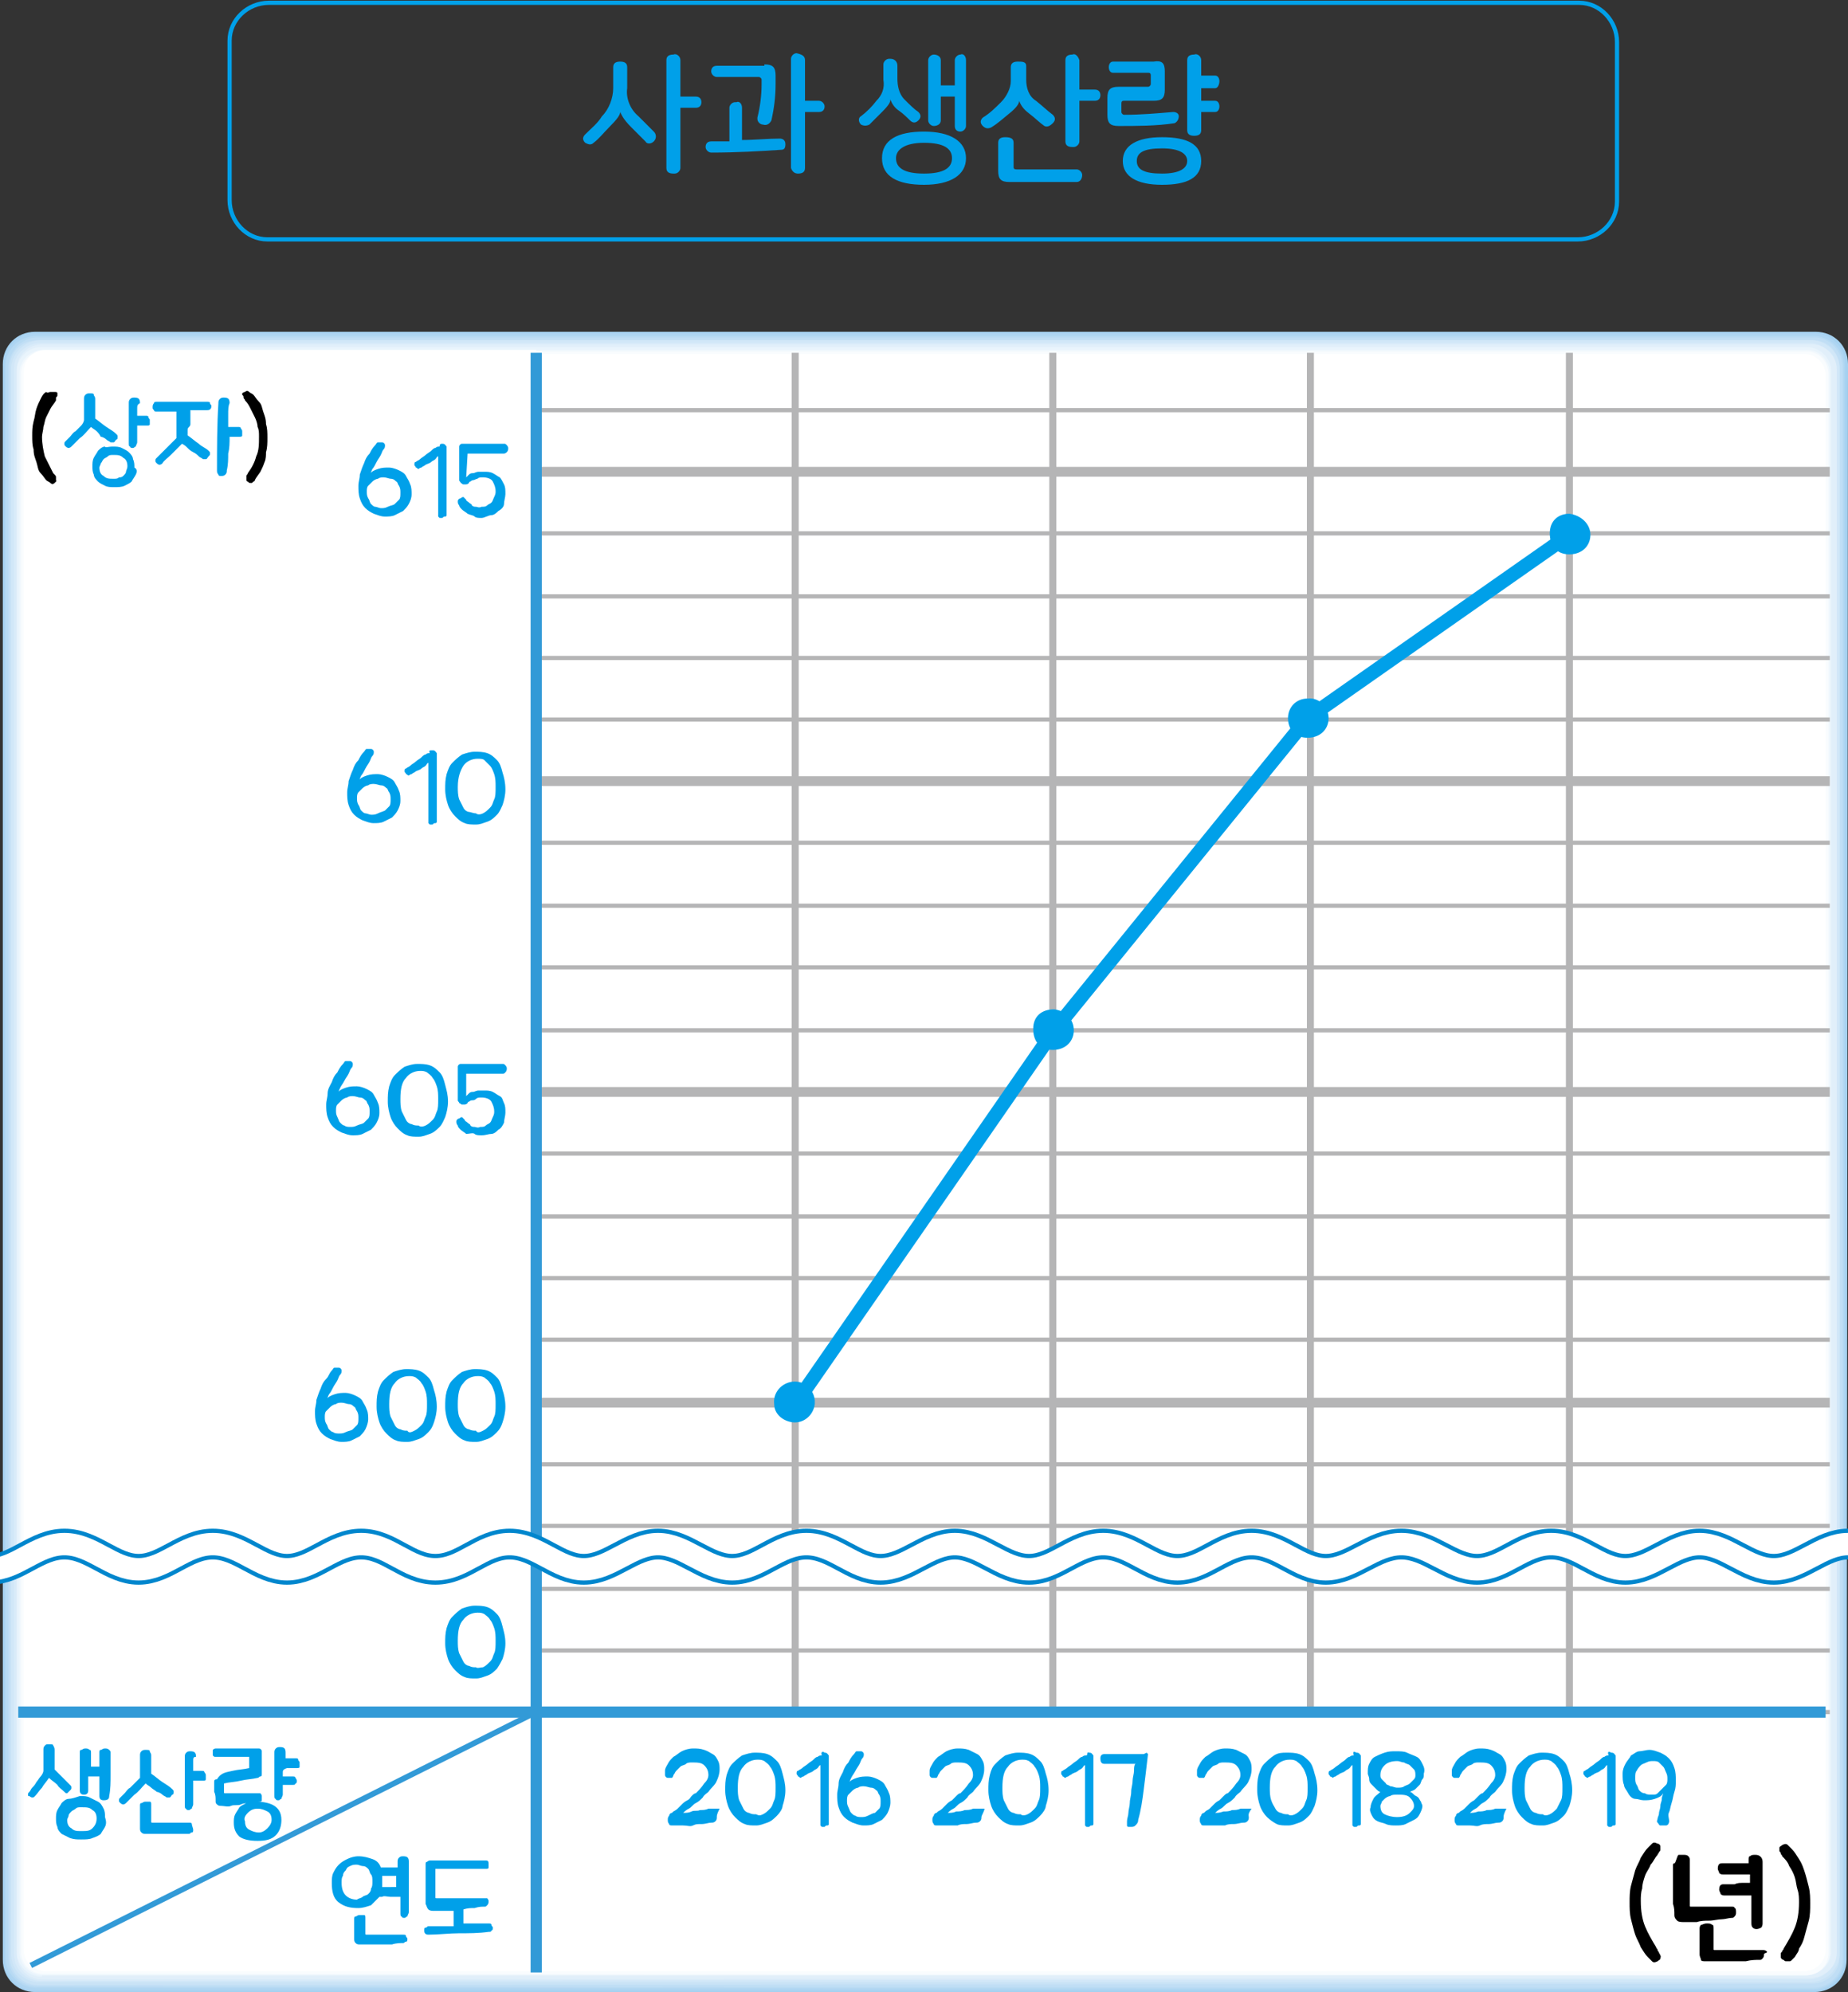 <?xml version="1.0" encoding="utf-8"?>
<!-- Generator: Adobe Illustrator 24.3.0, SVG Export Plug-In . SVG Version: 6.00 Build 0)  -->
<svg version="1.1" id="레이어_1" xmlns="http://www.w3.org/2000/svg" xmlns:xlink="http://www.w3.org/1999/xlink" x="0px"
	 y="0px" width="132px" height="142.3px" viewBox="0 0 132 142.3" style="enable-background:new 0 0 132 142.3;"
	 xml:space="preserve">
<rect x="0" y="0" width="132" height="142.3" fill="#333333" stroke="none"/>
<g id="레이어_2_1_">
	<g id="레이어_1-2">
		<path style="fill:#00A0E9;" d="M44.8,4.8v1.5c-0.1,0.7,0.2,1.5,0.8,2c0.4,0.4,0.8,0.8,1.1,1.1c0.2,0.2,0.2,0.5,0,0.7
			c-0.2,0.2-0.5,0.2-0.6,0c-0.3-0.3-0.6-0.6-1-1c-0.6-0.6-0.7-0.9-0.8-1.1l0,0c0,0.2-0.2,0.5-0.8,1.1c-0.4,0.4-0.7,0.8-1.1,1.1
			c-0.2,0.2-0.4,0.1-0.6,0c0,0,0,0,0,0c-0.2-0.2-0.2-0.4,0-0.6c0,0,0,0,0,0c0.4-0.4,0.9-0.8,1.2-1.3c0.5-0.5,0.8-1.3,0.8-2V4.8
			c0-0.3,0.2-0.4,0.5-0.4S44.8,4.5,44.8,4.8z M48.6,4.3v2.6h1.1c0.3,0,0.4,0.2,0.4,0.4s-0.1,0.4-0.4,0.4h-1.1v4.3
			c0,0.2-0.2,0.4-0.4,0.4c0,0,0,0-0.1,0c-0.3,0-0.5-0.1-0.5-0.4V4.3c0-0.3,0.2-0.4,0.5-0.4C48.3,3.8,48.6,4,48.6,4.3
			C48.6,4.3,48.6,4.3,48.6,4.3z"/>
		<path style="fill:#00A0E9;" d="M53,7.7V10c0.9,0,1.8-0.1,2.7-0.1c0.2,0,0.4,0.1,0.4,0.4s-0.1,0.4-0.3,0.4c-1.5,0.1-3.2,0.2-5,0.2
			c-0.2,0-0.4-0.2-0.4-0.4s0.1-0.4,0.4-0.4h1.3V7.7c0-0.2,0.2-0.4,0.4-0.4c0,0,0,0,0.1,0C52.8,7.2,53,7.4,53,7.7
			C53,7.6,53,7.6,53,7.7z M54.6,4.6c0.6,0,0.8,0.2,0.8,0.8V6c0,0.9-0.1,1.7-0.3,2.6c-0.1,0.2-0.3,0.4-0.6,0.3c0,0,0,0,0,0
			c-0.2,0-0.4-0.2-0.4-0.4c0,0,0,0,0-0.1c0.2-0.8,0.3-1.6,0.3-2.4V5.7c0-0.1-0.1-0.2-0.2-0.2h-3c-0.2,0-0.4-0.2-0.4-0.4
			s0.1-0.4,0.4-0.4H54.6z M57.5,4.3v2.9h1c0.2,0,0.4,0.2,0.4,0.4s-0.1,0.4-0.4,0.4h-1v4c0,0.3-0.2,0.4-0.5,0.4
			c-0.2,0-0.4-0.1-0.5-0.4c0,0,0,0,0,0V4.2c0-0.2,0.2-0.4,0.4-0.4c0,0,0,0,0,0C57.3,3.9,57.5,4,57.5,4.3z"/>
		<path style="fill:#00A0E9;" d="M64.1,4.7v0.9c0,0.5,0.1,1.1,0.5,1.5c0.4,0.4,0.7,0.7,1,0.9c0.2,0.2,0.2,0.4,0,0.6c0,0,0,0,0,0
			c-0.2,0.2-0.4,0.2-0.6,0c0,0,0,0,0,0c-0.2-0.2-0.5-0.5-0.8-0.7c-0.3-0.2-0.5-0.5-0.6-0.8l0,0c0,0.2-0.1,0.4-0.6,0.9
			s-0.6,0.6-0.9,0.9c-0.2,0.1-0.4,0.1-0.6,0c0,0,0,0,0,0c-0.2-0.2-0.2-0.5,0-0.6c0.4-0.3,0.8-0.7,1.1-1.1c0.4-0.4,0.6-0.9,0.5-1.5
			V4.6c0-0.2,0.2-0.4,0.4-0.4c0,0,0,0,0.1,0C63.9,4.2,64.1,4.4,64.1,4.7z M69,11.3c0,1.2-1.1,1.9-3,1.9s-3-0.6-3-1.9s1.1-1.9,3-1.9
			S69,10.1,69,11.3z M64,11.3c0,0.7,0.6,1.1,2,1.1s2-0.4,2-1.1s-0.6-1.1-2-1.1S64,10.7,64,11.3L64,11.3z M69,4.3V9
			c0,0.2-0.2,0.4-0.4,0.4c0,0,0,0,0,0c-0.2,0-0.4-0.1-0.4-0.4c0,0,0,0,0,0V6.9h-1v1.7c0,0.3-0.3,0.4-0.5,0.4c-0.2,0-0.4-0.2-0.4-0.4
			V4.3c0-0.2,0.2-0.4,0.4-0.4c0,0,0,0,0,0c0.2,0,0.5,0.1,0.5,0.4v1.8h1V4.3c0-0.2,0.2-0.4,0.4-0.4c0,0,0,0,0,0C68.8,3.8,69,4,69,4.3
			C69,4.2,69,4.3,69,4.3L69,4.3z"/>
		<path style="fill:#00A0E9;" d="M73.3,4.7v1c0,0.6,0.2,1.2,0.7,1.5c0.5,0.4,0.8,0.7,1.2,1c0.2,0.2,0.2,0.4,0,0.6c0,0,0,0,0,0
			C75,9,74.8,9.1,74.6,9c0,0,0,0,0,0c-0.3-0.2-0.7-0.6-1.1-0.9s-0.6-0.6-0.7-0.9l0,0c0,0.2-0.2,0.5-0.7,0.9s-0.8,0.7-1.3,1
			c-0.2,0.1-0.4,0.1-0.6-0.1c0,0,0,0,0,0c-0.2-0.2-0.2-0.4,0-0.6c0,0,0,0,0,0c0.5-0.3,0.9-0.7,1.3-1.1c0.4-0.4,0.7-1,0.7-1.5v-1
			c0-0.3,0.2-0.4,0.5-0.4S73.3,4.4,73.3,4.7z M72.4,10.2v1.7c0,0.1,0,0.2,0.2,0.2h4.3c0.2,0,0.4,0.2,0.4,0.4S77.2,13,76.9,13h-4.8
			c-0.6,0-0.8-0.2-0.8-0.8v-2c0-0.3,0.2-0.4,0.5-0.4C72.2,9.8,72.4,9.9,72.4,10.2C72.4,10.2,72.4,10.2,72.4,10.2z M77.1,4.3v2.1h1.1
			c0.3,0,0.4,0.2,0.4,0.4s-0.1,0.4-0.4,0.4h-1.1v2.9c0,0.2-0.2,0.4-0.4,0.4c0,0,0,0-0.1,0c-0.3,0-0.5-0.1-0.5-0.4V4.3
			c0-0.3,0.2-0.4,0.5-0.4C76.8,3.8,77,4,77.1,4.3C77.1,4.2,77.1,4.3,77.1,4.3L77.1,4.3z"/>
		<path style="fill:#00A0E9;" d="M83.2,5.1v1.3c0,0.6-0.2,0.8-0.8,0.8h-2.1c-0.1,0-0.2,0-0.2,0.2V8c0,0.1,0.1,0.2,0.2,0.2
			c1.2,0,2.3-0.1,3.5-0.2c0.2,0,0.4,0.1,0.4,0.3c0,0,0,0,0,0c0,0.2-0.1,0.4-0.3,0.5c-1.3,0.2-2.7,0.2-4,0.2c-0.6,0-0.8-0.2-0.8-0.8
			V7c0-0.6,0.2-0.8,0.8-0.8H82c0.1,0,0.2-0.1,0.2-0.2V5.4c0-0.2-0.1-0.2-0.2-0.2h-2.5c-0.2,0-0.3-0.2-0.3-0.4s0.1-0.4,0.3-0.4h2.9
			C83,4.3,83.2,4.5,83.2,5.1z M85.8,11.5c0,1.2-1,1.7-2.8,1.7s-2.8-0.6-2.8-1.7s1-1.7,2.8-1.7S85.8,10.3,85.8,11.5z M81.2,11.5
			c0,0.6,0.5,0.9,1.8,0.9s1.8-0.4,1.8-0.9s-0.5-0.9-1.8-0.9S81.2,10.9,81.2,11.5L81.2,11.5z M85.8,4.3v1.1h1c0.2,0,0.3,0.2,0.3,0.4
			S87,6.3,86.8,6.3h-1v0.9h1c0.2,0,0.3,0.2,0.3,0.4S87,8,86.8,8h-1v1.3c0,0.3-0.2,0.4-0.5,0.4s-0.5-0.1-0.5-0.4v-5
			c0-0.3,0.2-0.4,0.5-0.4C85.5,3.8,85.8,4,85.8,4.3C85.8,4.3,85.8,4.3,85.8,4.3L85.8,4.3z"/>
		<g>
			<defs>
				<rect id="SVGID_1_" x="-344.7" y="-220.6" width="623.6" height="793.7"/>
			</defs>
			<clipPath id="SVGID_2_">
				<use xlink:href="#SVGID_1_"  style="overflow:visible;"/>
			</clipPath>
			<g style="clip-path:url(#SVGID_2_);">
				<path style="fill:none;stroke:#00A0E9;stroke-width:0.3;" d="M19.2,0.2c-1.5,0-2.8,1.2-2.8,2.7c0,0,0,0.1,0,0.1v11.3
					c0,1.5,1.2,2.8,2.7,2.8c0,0,0.1,0,0.1,0h93.5c1.5,0,2.8-1.2,2.8-2.7c0,0,0-0.1,0-0.1V3c0-1.5-1.2-2.8-2.7-2.8c0,0-0.1,0-0.1,0
					H19.2z"/>
			</g>
		</g>
		<g>
			<defs>
				<rect id="SVGID_3_" y="23.7" width="132" height="118.6"/>
			</defs>
			<clipPath id="SVGID_4_">
				<use xlink:href="#SVGID_3_"  style="overflow:visible;"/>
			</clipPath>
			<g style="clip-path:url(#SVGID_4_);">
				<path style="fill:#A5D1F0;" d="M131.9,140c0,1.3-1,2.3-2.3,2.3H2.5c-1.3,0-2.3-1-2.3-2.3V26c0-1.3,1-2.3,2.3-2.3h127.2
					c1.3,0,2.3,1,2.3,2.3L131.9,140z"/>
				<path style="fill:#AED5F2;" d="M2.5,142.2c-1.2,0-2.2-1-2.2-2.2V26.1c0-0.1,0-0.1,0-0.2c0.1-1.2,1.1-2.1,2.2-2.1h127.2
					c1.2,0.1,2.1,1.1,2.1,2.2v113.9c0,0.1,0,0.1,0,0.2c-0.1,1.2-1.1,2.1-2.2,2.1L2.5,142.2z"/>
				<path style="fill:#B7DAF3;" d="M2.6,142c-1.2,0-2.2-1-2.2-2.2V26.2c0-0.1,0-0.1,0-0.2c0.1-1.1,1-2,2.2-2h127.1
					c1.1,0.1,2,1,2,2.2v113.7c0,0,0,0.1,0,0.2c-0.1,1.1-1,2-2.2,2L2.6,142z"/>
				<path style="fill:#C0DEF5;" d="M2.7,141.9c-1.2,0-2.1-0.9-2.1-2.1V26.1c0.1-1.1,1-2,2.1-2h126.9c1.1,0,2,1,2,2.1v113.6
					c0,0.1,0,0.1,0,0.2c0,1.1-1,2-2.1,2L2.7,141.9z"/>
				<path style="fill:#C9E3F6;" d="M2.7,141.8c-1.1,0-2-0.9-2-2V26.2c0-1.1,0.9-1.9,2-1.9h126.8c1.1,0,1.9,0.9,1.9,2v113.4v0.1
					c0,1.1-0.9,1.9-2,1.9L2.7,141.8z"/>
				<path style="fill:#D1E7F8;" d="M2.8,141.6c-1.1,0-2-0.9-2-2V26.2c0.1-1,0.9-1.8,2-1.9h126.7c1,0.1,1.9,0.9,1.9,2v113.3v0.1
					c-0.1,1-0.9,1.8-2,1.9L2.8,141.6z"/>
				<path style="fill:#D9EBF9;" d="M2.9,141.5c-1,0-1.9-0.8-1.9-1.9V26.3c0-1,0.9-1.8,1.9-1.8h126.4c1,0,1.8,0.9,1.8,1.9v113.1v0.1
					c0,1-0.9,1.8-1.9,1.8L2.9,141.5z"/>
				<path style="fill:#E1EFFA;" d="M3,141.4c-1,0-1.8-0.8-1.8-1.8l0,0V26.4c0-1,0.8-1.8,1.8-1.8h126.4c1,0,1.8,0.8,1.8,1.8v113v0.1
					c0,1-0.8,1.7-1.8,1.8L3,141.4z"/>
				<path style="fill:#E9F4FC;" d="M3,141.2c-1,0-1.8-0.8-1.8-1.8V26.6c0,0,0-0.1,0-0.1c0-0.9,0.8-1.7,1.7-1.7h126.2
					c0.9,0,1.7,0.8,1.7,1.7v112.8v0.1c0,0.9-0.8,1.7-1.8,1.7H3z"/>
				<path style="fill:#F1F8FD;" d="M3.1,141.1c-0.9,0-1.7-0.7-1.7-1.6c0,0,0,0,0,0V26.6c0-0.9,0.8-1.6,1.7-1.6h126
					c0.9,0,1.6,0.8,1.6,1.7v112.7v0.1c0,0.9-0.8,1.6-1.7,1.6L3.1,141.1z"/>
				<path style="fill:#F9FCFE;" d="M3.1,141c-0.9,0-1.6-0.7-1.6-1.6V26.7c0-0.9,0.7-1.6,1.6-1.6h125.8h0.1c0.9,0,1.6,0.7,1.6,1.6
					v112.6v0.2c0,0.9-0.7,1.6-1.6,1.6L3.1,141z"/>
				<path style="fill:#FFFFFF;" d="M130.4,139.3c0,0.8-0.7,1.5-1.5,1.5H3.2c-0.8,0-1.5-0.7-1.5-1.5V26.8c0-0.8,0.7-1.5,1.5-1.5
					h125.7c0.8,0,1.5,0.7,1.5,1.5L130.4,139.3z"/>
				<path style="fill:#FFFFFF;" d="M38.3,122.3v18.5h90.6c0.8,0,1.5-0.7,1.5-1.5v-16.9H38.3z"/>
				<path style="fill:#FFFFFF;" d="M2.2,140.4c0.4,0.2,0.5,0.4,1,0.4h35.1v-18.5L2.2,140.4z"/>
				<path style="fill:#FFFFFF;" d="M38.3,25H3.2c-0.8,0-1.5,0.7-1.5,1.5c0,0,0,0,0,0v95.8h36.6V25z"/>
				<path style="fill:#FFFFFF;" d="M1.7,122.3v17c0,0.4,0.2,0.9,0.5,1.1l36.1-18.1H1.7z"/>
				<path style="fill:#FFFFFF;" d="M130.4,122.3V26.8c0-0.8-0.7-1.5-1.5-1.5H38.3v97.1H130.4z"/>
				<line style="fill:none;stroke:#B5B5B6;stroke-width:0.3;" x1="38.3" y1="51.4" x2="130.7" y2="51.4"/>
				<line style="fill:none;stroke:#B5B5B6;stroke-width:0.7;" x1="38.3" y1="55.8" x2="130.7" y2="55.8"/>
				<path style="fill:none;stroke:#B5B5B6;stroke-width:0.3;" d="M38.3,29.3h92.4 M38.3,64.7h92.4 M38.3,69.1h92.4 M38.3,60.2h92.4"
					/>
				<line style="fill:none;stroke:#B5B5B6;stroke-width:0.7;" x1="38.3" y1="33.7" x2="130.7" y2="33.7"/>
				<path style="fill:none;stroke:#B5B5B6;stroke-width:0.3;" d="M38.3,73.6h92.4 M38.3,42.6h92.4 M38.3,47h92.4 M38.3,38.1h92.4"/>
				<line style="fill:none;stroke:#B5B5B6;stroke-width:0.7;" x1="38.3" y1="78" x2="130.7" y2="78"/>
				<path style="fill:none;stroke:#B5B5B6;stroke-width:0.3;" d="M38.3,95.7h92.4 M38.3,86.9h92.4 M38.3,91.3h92.4 M38.3,82.4h92.4"
					/>
				<line style="fill:none;stroke:#B5B5B6;stroke-width:0.7;" x1="38.3" y1="100.2" x2="130.7" y2="100.2"/>
				<path style="fill:none;stroke:#B5B5B6;stroke-width:0.3;" d="M38.3,122.3h92.4 M38.3,117.9h92.4 M38.3,109h92.4 M38.3,113.5
					h92.4 M38.3,104.6h92.4"/>
				<path style="fill:none;stroke:#B5B5B6;stroke-width:0.5;" d="M112.1,25.2v97.1 M93.6,25.2v97.1 M75.2,25.2v97.1 M56.8,25.2v97.1
					"/>
				<path style="fill:none;stroke:#329AD7;stroke-width:0.8;" d="M38.3,25.2v115.7 M130.4,122.3H1.3"/>
				<line style="fill:none;stroke:#329AD7;stroke-width:0.4;" x1="38.3" y1="122.3" x2="2.2" y2="140.4"/>
			</g>
		</g>
		<g>
			<defs>
				<rect id="SVGID_5_" y="23.7" width="132" height="118.6"/>
			</defs>
			<clipPath id="SVGID_6_">
				<use xlink:href="#SVGID_5_"  style="overflow:visible;"/>
			</clipPath>
			<g style="clip-path:url(#SVGID_6_);">
				<path style="fill:none;stroke:#0086CD;stroke-width:2.2;stroke-linejoin:bevel;" d="M132,110.3c-1.9,0-3.4,1.8-5.3,1.8
					s-3.4-1.8-5.3-1.8s-3.4,1.8-5.3,1.8s-3.3-1.8-5.3-1.8s-3.4,1.8-5.3,1.8s-3.4-1.8-5.4-1.8s-3.5,1.8-5.4,1.8s-3.3-1.8-5.3-1.8
					s-3.4,1.8-5.3,1.8s-3.3-1.8-5.3-1.8s-3.4,1.8-5.3,1.8s-3.4-1.8-5.3-1.8s-3.4,1.8-5.3,1.8s-3.3-1.8-5.3-1.8s-3.4,1.8-5.3,1.8
					s-3.4-1.8-5.3-1.8s-3.4,1.8-5.3,1.8s-3.3-1.8-5.3-1.8s-3.3,1.8-5.3,1.8s-3.3-1.8-5.3-1.8s-3.4,1.8-5.3,1.8s-3.3-1.8-5.3-1.8
					s-3.4,1.8-5.3,1.8s-3.3-1.8-5.3-1.8s-3.4,1.8-5.3,1.8"/>
				<path style="fill:none;stroke:#FFFFFF;stroke-width:1.6;stroke-linejoin:bevel;" d="M132,110.3c-1.9,0-3.4,1.8-5.3,1.8
					s-3.4-1.8-5.3-1.8s-3.4,1.8-5.3,1.8s-3.3-1.8-5.3-1.8s-3.4,1.8-5.3,1.8s-3.4-1.8-5.4-1.8s-3.5,1.8-5.4,1.8s-3.3-1.8-5.3-1.8
					s-3.4,1.8-5.3,1.8s-3.3-1.8-5.3-1.8s-3.4,1.8-5.3,1.8s-3.4-1.8-5.3-1.8s-3.4,1.8-5.3,1.8s-3.3-1.8-5.3-1.8s-3.4,1.8-5.3,1.8
					s-3.4-1.8-5.3-1.8s-3.4,1.8-5.3,1.8s-3.3-1.8-5.3-1.8s-3.3,1.8-5.3,1.8s-3.3-1.8-5.3-1.8s-3.4,1.8-5.3,1.8s-3.3-1.8-5.3-1.8
					s-3.4,1.8-5.3,1.8s-3.3-1.8-5.3-1.8s-3.4,1.8-5.3,1.8"/>
			</g>
		</g>
		<g>
			<defs>
				<rect id="SVGID_7_" y="23.7" width="132" height="118.6"/>
			</defs>
			<clipPath id="SVGID_8_">
				<use xlink:href="#SVGID_7_"  style="overflow:visible;"/>
			</clipPath>
			<g style="clip-path:url(#SVGID_8_);">
				<polyline style="fill:none;stroke:#00A0E9;" points="56.8,100.3 75.3,73.6 93.4,51.3 112.1,38.2 				"/>
				<path style="fill:#00A0E9;" d="M76.7,73.6c0,0.8-0.6,1.4-1.5,1.4s-1.4-0.6-1.4-1.5s0.6-1.4,1.5-1.4c0,0,0,0,0,0
					C76.1,72.2,76.7,72.8,76.7,73.6C76.7,73.6,76.7,73.6,76.7,73.6"/>
				<path style="fill:#00A0E9;" d="M58.2,100.3c-0.1,0.8-0.8,1.4-1.6,1.3c-0.7-0.1-1.3-0.6-1.3-1.3c-0.1-0.8,0.5-1.5,1.3-1.6
					c0.8-0.1,1.5,0.5,1.6,1.3C58.2,100.1,58.2,100.2,58.2,100.3"/>
				<path style="fill:#00A0E9;" d="M94.9,51.3c0,0.8-0.6,1.4-1.5,1.4S92,52.1,92,51.3s0.6-1.4,1.4-1.4
					C94.2,49.8,94.9,50.5,94.9,51.3C94.9,51.3,94.9,51.3,94.9,51.3"/>
				<path style="fill:#00A0E9;" d="M113.6,38.2c0,0.8-0.6,1.4-1.5,1.4s-1.4-0.6-1.4-1.5s0.6-1.4,1.4-1.4
					C112.9,36.8,113.6,37.4,113.6,38.2C113.6,38.2,113.6,38.2,113.6,38.2"/>
			</g>
		</g>
	</g>
</g>
<g>
	<path d="M4,34.4c0,0-0.1,0.1-0.1,0.1c-0.1,0.1-0.2,0.1-0.3,0c-0.1-0.1-0.2-0.1-0.3-0.2c-0.1-0.1-0.2-0.3-0.4-0.5S2.7,33.3,2.6,33
		c-0.1-0.3-0.2-0.5-0.2-0.9c-0.1-0.3-0.1-0.6-0.1-1c0-0.3,0-0.6,0.1-1c0.1-0.3,0.1-0.6,0.2-0.9c0.1-0.3,0.2-0.5,0.3-0.7
		s0.2-0.4,0.4-0.5C3.4,28.1,3.5,28,3.6,28s0.2,0,0.3,0C4,28,4.1,28,4.1,28.1s0,0.1,0,0.1c0,0.1,0,0.1-0.1,0.2C4,28.4,4,28.5,4,28.6
		c-0.1,0.2-0.3,0.4-0.4,0.6s-0.2,0.4-0.3,0.6c-0.1,0.2-0.1,0.4-0.2,0.7C3.1,30.7,3,31,3,31.2c0,0.5,0.1,1,0.2,1.4
		c0.2,0.4,0.4,0.8,0.6,1.2C4,34,4,34,4,34.1s0,0.1,0,0.2S4.1,34.3,4,34.4z"/>
	<path style="fill:#00A0E9;" d="M6.8,29.5c0,0.1,0,0.3,0,0.4c0.3,0.2,0.5,0.4,0.8,0.6c0.3,0.2,0.5,0.3,0.7,0.5
		c0.1,0.1,0.1,0.1,0.1,0.2c0,0.1,0,0.2-0.1,0.2c-0.1,0.1-0.1,0.2-0.2,0.2s-0.1,0-0.2,0c-0.1-0.1-0.2-0.1-0.3-0.2s-0.3-0.2-0.4-0.2
		C7.1,31,7,30.9,6.9,30.8c-0.1-0.1-0.3-0.2-0.4-0.3c-0.3,0.3-0.5,0.6-0.8,0.8c-0.2,0.2-0.4,0.4-0.6,0.6C5,32,4.9,32,4.9,32
		c-0.1,0-0.2-0.1-0.2-0.1c-0.1-0.1-0.1-0.1-0.1-0.2c0-0.1,0-0.1,0.1-0.2c0.1-0.1,0.2-0.2,0.3-0.3s0.2-0.3,0.4-0.4
		c0.1-0.1,0.3-0.3,0.4-0.4S6,30.1,6,30c0-0.3,0-0.5,0-0.8c0-0.3,0-0.5,0-0.7c0-0.1,0-0.2,0.1-0.3c0.1-0.1,0.2-0.1,0.3-0.1
		c0.2,0,0.3,0,0.3,0.1s0.1,0.1,0.1,0.3c0,0.1,0,0.2,0,0.3c0,0.1,0,0.2,0,0.4C6.8,29.2,6.8,29.4,6.8,29.5z M9.7,33.9
		c-0.1,0.2-0.2,0.3-0.3,0.5c-0.1,0.1-0.3,0.2-0.5,0.3s-0.5,0.1-0.7,0.1c-0.3,0-0.5,0-0.7-0.1c-0.2-0.1-0.4-0.2-0.5-0.3
		c-0.1-0.1-0.3-0.3-0.3-0.5c-0.1-0.2-0.1-0.4-0.1-0.6c0-0.2,0-0.4,0.1-0.6c0.1-0.2,0.2-0.3,0.3-0.5c0.1-0.1,0.3-0.3,0.5-0.3
		C7.5,32,7.8,31.9,8,31.9c0.3,0,0.5,0,0.7,0.1s0.4,0.2,0.5,0.3c0.1,0.1,0.3,0.3,0.3,0.5c0.1,0.2,0.1,0.4,0.1,0.6
		C9.8,33.5,9.8,33.7,9.7,33.9z M8.8,34c0.1-0.1,0.2-0.2,0.2-0.3s0.1-0.2,0.1-0.4c0-0.3-0.1-0.5-0.3-0.6c-0.2-0.2-0.4-0.2-0.7-0.2
		c-0.2,0-0.3,0-0.4,0.1c-0.1,0.1-0.2,0.1-0.3,0.2c-0.1,0.1-0.1,0.2-0.2,0.3c0,0.1-0.1,0.2-0.1,0.3c0,0.3,0.1,0.5,0.3,0.6
		c0.2,0.2,0.4,0.2,0.7,0.2c0.2,0,0.3,0,0.4-0.1C8.6,34.1,8.7,34.1,8.8,34z M9.8,29.2c0,0.2,0,0.3,0,0.5c0.1,0,0.2,0,0.4,0
		s0.2,0,0.2,0c0.1,0,0.2,0,0.2,0.1s0.1,0.1,0.1,0.2c0,0.1,0,0.2,0,0.3c0,0.1-0.1,0.1-0.2,0.1c-0.1,0-0.2,0-0.3,0s-0.3,0-0.4,0
		c0,0.3,0,0.5,0,0.7c0,0.2,0,0.4,0,0.5c0,0.1-0.1,0.2-0.1,0.3c-0.1,0-0.1,0.1-0.2,0.1c-0.1,0-0.2,0-0.2-0.1c-0.1,0-0.1-0.1-0.1-0.3
		c0-0.1,0-0.3,0-0.5s0-0.4,0-0.7c0-0.3,0-0.5,0-0.8s0-0.6,0-0.8c0-0.1,0-0.2,0.1-0.3c0.1-0.1,0.2-0.1,0.3-0.1c0.3,0,0.4,0.1,0.4,0.4
		C9.8,28.9,9.8,29,9.8,29.2z"/>
	<path style="fill:#00A0E9;" d="M13.4,30.7c0,0.2,0,0.3,0,0.4c0.3,0.2,0.5,0.4,0.8,0.6c0.2,0.2,0.5,0.3,0.7,0.5
		c0.1,0.1,0.1,0.1,0.1,0.2c0,0.1,0,0.1-0.1,0.2c-0.1,0.1-0.1,0.2-0.2,0.2c-0.1,0-0.1,0-0.2,0c-0.1-0.1-0.2-0.1-0.3-0.2
		s-0.2-0.2-0.4-0.3s-0.3-0.2-0.4-0.3c-0.1-0.1-0.2-0.2-0.4-0.3c-0.3,0.3-0.6,0.6-0.8,0.8s-0.5,0.4-0.6,0.6c-0.1,0.1-0.2,0.1-0.2,0.1
		c-0.1,0-0.2-0.1-0.2-0.1c-0.1-0.1-0.1-0.1-0.1-0.2s0-0.1,0.1-0.2c0.1-0.1,0.2-0.2,0.3-0.3c0.1-0.1,0.3-0.3,0.4-0.4
		c0.1-0.1,0.3-0.3,0.4-0.4c0.1-0.1,0.2-0.2,0.3-0.3c0-0.1,0-0.3,0-0.4s0-0.3,0-0.5c0-0.2,0-0.4,0-0.5s0-0.3,0-0.5
		c-0.3,0-0.5,0-0.8,0s-0.4,0-0.6,0c-0.1,0-0.2,0-0.2-0.1c-0.1-0.1-0.1-0.1-0.1-0.2c0-0.1,0-0.2,0.1-0.3c0-0.1,0.1-0.1,0.2-0.1
		c0.1,0,0.3,0,0.5,0c0.2,0,0.4,0,0.6,0c0.2,0,0.4,0,0.7,0c0.2,0,0.5,0,0.7,0s0.4,0,0.6,0c0.2,0,0.3,0,0.5,0c0.1,0,0.2,0,0.2,0.1
		s0.1,0.1,0.1,0.2c0,0.2-0.1,0.3-0.3,0.3c-0.1,0-0.3,0-0.5,0c-0.2,0-0.5,0-0.7,0c0,0.1,0,0.3,0,0.5s0,0.3,0,0.5S13.4,30.5,13.4,30.7
		z M16.3,29.6c0,0.3,0,0.6,0,0.9c0.1,0,0.3,0,0.4,0s0.2,0,0.3,0c0.1,0,0.2,0,0.2,0.1c0,0,0.1,0.1,0.1,0.2c0,0.1,0,0.2,0,0.3
		c0,0.1-0.1,0.1-0.2,0.1c-0.1,0-0.2,0-0.3,0c-0.1,0-0.3,0-0.4,0c0,0.4,0,0.8-0.1,1.2c0,0.4,0,0.8-0.1,1.2c0,0.1,0,0.2-0.1,0.3
		c-0.1,0.1-0.2,0.1-0.3,0.1c-0.1,0-0.2,0-0.2-0.1c-0.1-0.1-0.1-0.2-0.1-0.3c0-1.6,0-3.2,0.1-4.8c0-0.1,0-0.2,0.1-0.3
		c0.1-0.1,0.2-0.1,0.3-0.1c0.3,0,0.4,0.1,0.4,0.4C16.3,29,16.3,29.3,16.3,29.6z"/>
	<path d="M18.2,34.3c0,0.1-0.1,0.1-0.1,0.1s-0.1,0.1-0.1,0.1c0,0-0.1,0-0.1,0c-0.1,0-0.1,0-0.2-0.1c-0.1,0-0.1-0.1-0.1-0.1
		s0-0.1,0-0.1s0-0.1,0-0.2c0-0.1,0.1-0.1,0.1-0.2c0.3-0.4,0.5-0.8,0.6-1.2c0.2-0.4,0.2-0.9,0.2-1.4c0-0.3,0-0.5-0.1-0.7
		c0-0.2-0.1-0.5-0.2-0.7s-0.2-0.4-0.3-0.6s-0.2-0.4-0.4-0.6c0-0.1-0.1-0.1-0.1-0.2c0-0.1,0-0.1-0.1-0.2c0-0.1,0-0.1,0-0.1
		s0.1-0.1,0.2-0.1c0.1-0.1,0.2-0.1,0.3,0s0.2,0.1,0.3,0.2c0.1,0.1,0.2,0.3,0.4,0.5s0.2,0.4,0.3,0.7s0.2,0.5,0.2,0.9
		c0.1,0.3,0.1,0.6,0.1,1c0,0.3,0,0.7-0.1,1C19,32.5,19,32.8,18.9,33c-0.1,0.3-0.2,0.5-0.3,0.7C18.4,34,18.3,34.1,18.2,34.3z"/>
</g>
<g>
	<path style="fill:#00A0E9;" d="M29.2,36c-0.1,0.2-0.3,0.4-0.4,0.5c-0.2,0.1-0.4,0.2-0.6,0.3c-0.2,0.1-0.5,0.1-0.7,0.1
		c-0.3,0-0.5-0.1-0.8-0.2c-0.2-0.1-0.4-0.2-0.6-0.4s-0.3-0.4-0.4-0.7s-0.1-0.6-0.1-0.9c0-0.3,0.1-0.5,0.1-0.8
		c0.1-0.3,0.2-0.6,0.3-0.8c0.1-0.3,0.2-0.5,0.4-0.7c0.1-0.2,0.2-0.4,0.4-0.6c0.1-0.1,0.1-0.2,0.2-0.2c0.1,0,0.2,0,0.3,0
		c0.1,0,0.2,0.1,0.2,0.2c0,0.1,0,0.2-0.1,0.3c-0.1,0.1-0.1,0.2-0.2,0.4s-0.2,0.3-0.3,0.5c-0.1,0.2-0.2,0.4-0.3,0.5
		c-0.1,0.2-0.1,0.3-0.2,0.4c0.1-0.2,0.3-0.3,0.6-0.4s0.5-0.1,0.8-0.1c0.2,0,0.5,0.1,0.7,0.2s0.4,0.2,0.5,0.4
		c0.1,0.2,0.2,0.3,0.3,0.6c0.1,0.2,0.1,0.5,0.1,0.7C29.4,35.6,29.3,35.8,29.2,36z M28.2,36c0.1-0.1,0.2-0.2,0.3-0.3s0.1-0.3,0.1-0.5
		c0-0.2,0-0.3-0.1-0.5c-0.1-0.1-0.1-0.3-0.2-0.3c-0.1-0.1-0.2-0.2-0.4-0.2c-0.1,0-0.3-0.1-0.5-0.1c-0.1,0-0.3,0-0.4,0.1
		c-0.1,0-0.3,0.1-0.4,0.2c-0.1,0.1-0.2,0.2-0.3,0.3c-0.1,0.1-0.1,0.3-0.1,0.4c0,0.2,0,0.3,0.1,0.5c0.1,0.1,0.1,0.3,0.2,0.4
		c0.1,0.1,0.2,0.2,0.3,0.2s0.3,0.1,0.4,0.1c0.2,0,0.3,0,0.5-0.1S28.1,36.1,28.2,36z"/>
	<path style="fill:#00A0E9;" d="M31.6,31.7c0.2,0,0.2,0.1,0.3,0.2c0,0.3,0,0.6,0,1c0,0.4,0,0.8,0,1.1c0,0.4,0,0.8,0,1.2s0,0.7,0,1.1
		c0,0.1,0,0.2,0,0.3s0,0.1,0,0.2c0,0.1-0.1,0.1-0.1,0.1c-0.1,0-0.1,0-0.2,0.1c-0.1,0-0.2,0-0.2,0s-0.1-0.1-0.1-0.1
		c0-0.1,0-0.1,0-0.2s0-0.2,0-0.3c0-0.3,0-0.6,0-0.9c0-0.3,0-0.7,0-1s0-0.7,0-1s0-0.6,0-0.9c-0.1,0-0.1,0.1-0.2,0.2
		c-0.1,0.1-0.2,0.1-0.3,0.2c-0.1,0.1-0.2,0.1-0.4,0.2c-0.1,0.1-0.2,0.1-0.3,0.2c-0.1,0-0.2,0.1-0.2,0.1c-0.1,0-0.1-0.1-0.2-0.1
		c0-0.1-0.1-0.1-0.1-0.2s0-0.2,0.1-0.2c0.1-0.1,0.2-0.1,0.3-0.2s0.3-0.2,0.4-0.3c0.1-0.1,0.3-0.2,0.4-0.3s0.2-0.2,0.3-0.2
		c0.1-0.1,0.2-0.1,0.3-0.1C31.4,31.7,31.5,31.7,31.6,31.7z"/>
	<path style="fill:#00A0E9;" d="M33.3,34.1c0.1-0.1,0.1-0.1,0.2-0.2c0.1-0.1,0.2-0.1,0.3-0.1s0.2-0.1,0.4-0.1c0.1,0,0.2,0,0.4,0
		c0.2,0,0.4,0,0.6,0.1c0.2,0.1,0.3,0.2,0.5,0.3c0.1,0.1,0.2,0.3,0.3,0.5c0.1,0.2,0.1,0.4,0.1,0.7c0,0.2-0.1,0.5-0.1,0.7
		s-0.2,0.4-0.4,0.5c-0.1,0.1-0.3,0.3-0.5,0.3S34.6,37,34.4,37c-0.2,0-0.4,0-0.5-0.1s-0.3-0.1-0.5-0.2c-0.1-0.1-0.3-0.2-0.4-0.3
		c-0.1-0.1-0.2-0.2-0.2-0.3c-0.1-0.1-0.1-0.2-0.1-0.3c0-0.1,0.1-0.2,0.2-0.2c0.1-0.1,0.2-0.1,0.2-0.1s0.1,0.1,0.2,0.2
		c0,0.1,0.1,0.1,0.2,0.2s0.2,0.1,0.2,0.2c0.1,0.1,0.2,0.1,0.3,0.1c0.1,0,0.2,0.1,0.4,0c0.2,0,0.3,0,0.4-0.1c0.1-0.1,0.2-0.1,0.3-0.2
		s0.1-0.2,0.2-0.4s0.1-0.3,0.1-0.4c0-0.3-0.1-0.5-0.2-0.7c-0.1-0.2-0.4-0.3-0.7-0.3c-0.2,0-0.3,0-0.4,0.1c-0.1,0-0.2,0.1-0.3,0.1
		s-0.2,0.1-0.2,0.1c-0.1,0-0.1,0.1-0.1,0.1c-0.1,0.1-0.2,0.1-0.2,0.1c-0.1,0-0.2,0-0.2,0c-0.1,0-0.1-0.1-0.2-0.1
		c0-0.1-0.1-0.1-0.1-0.2c0-0.1,0-0.2,0-0.4c0-0.2,0-0.4,0-0.7s0-0.5,0-0.7s0-0.5,0-0.6c0-0.1,0.1-0.2,0.2-0.2c0.3,0,0.5,0,0.8,0
		c0.2,0,0.5,0,0.7,0c0.2,0,0.5,0,0.7,0c0.2,0,0.5,0,0.8,0c0.1,0,0.1,0,0.2,0.1c0,0,0.1,0.1,0.1,0.2c0,0.1,0,0.2-0.1,0.3
		c0,0-0.1,0.1-0.2,0.1c-0.2,0-0.4,0-0.6,0s-0.4,0-0.7,0c-0.2,0-0.4,0-0.7,0c-0.2,0-0.4,0-0.6,0L33.3,34.1z"/>
</g>
<g>
	<path style="fill:#00A0E9;" d="M28.4,57.9c-0.1,0.2-0.3,0.4-0.4,0.5c-0.2,0.1-0.4,0.2-0.6,0.3c-0.2,0.1-0.5,0.1-0.7,0.1
		c-0.3,0-0.5-0.1-0.8-0.2c-0.2-0.1-0.4-0.2-0.6-0.4s-0.3-0.4-0.4-0.7s-0.1-0.6-0.1-0.9c0-0.3,0.1-0.5,0.1-0.8
		c0.1-0.3,0.2-0.6,0.3-0.8c0.1-0.3,0.2-0.5,0.4-0.7c0.1-0.2,0.2-0.4,0.4-0.6c0.1-0.1,0.1-0.2,0.2-0.2c0.1,0,0.2,0,0.3,0
		c0.1,0,0.2,0.1,0.2,0.2c0,0.1,0,0.2-0.1,0.3c-0.1,0.1-0.1,0.2-0.2,0.4s-0.2,0.3-0.3,0.5c-0.1,0.2-0.2,0.4-0.3,0.5
		c-0.1,0.2-0.1,0.3-0.2,0.4c0.1-0.2,0.3-0.3,0.6-0.4s0.5-0.1,0.8-0.1c0.2,0,0.5,0.1,0.7,0.2s0.4,0.2,0.5,0.4
		c0.1,0.2,0.2,0.3,0.3,0.6c0.1,0.2,0.1,0.5,0.1,0.7C28.6,57.5,28.5,57.7,28.4,57.9z M27.5,57.9c0.1-0.1,0.2-0.2,0.3-0.3
		s0.1-0.3,0.1-0.5c0-0.2,0-0.3-0.1-0.5c-0.1-0.1-0.1-0.3-0.2-0.3c-0.1-0.1-0.2-0.2-0.4-0.2c-0.1,0-0.3-0.1-0.5-0.1
		c-0.1,0-0.3,0-0.4,0.1c-0.1,0-0.3,0.1-0.4,0.2c-0.1,0.1-0.2,0.2-0.3,0.3c-0.1,0.1-0.1,0.3-0.1,0.4c0,0.2,0,0.3,0.1,0.5
		c0.1,0.1,0.1,0.3,0.2,0.4c0.1,0.1,0.2,0.2,0.3,0.2s0.3,0.1,0.4,0.1c0.2,0,0.3,0,0.5-0.1S27.3,58,27.5,57.9z"/>
	<path style="fill:#00A0E9;" d="M30.9,53.6c0.2,0,0.2,0.1,0.3,0.2c0,0.3,0,0.6,0,1c0,0.4,0,0.8,0,1.1c0,0.4,0,0.8,0,1.2s0,0.7,0,1.1
		c0,0.1,0,0.2,0,0.3s0,0.1,0,0.2c0,0.1-0.1,0.1-0.1,0.1c-0.1,0-0.1,0-0.2,0.1c-0.1,0-0.2,0-0.2,0s-0.1-0.1-0.1-0.1
		c0-0.1,0-0.1,0-0.2s0-0.2,0-0.3c0-0.3,0-0.6,0-0.9c0-0.3,0-0.7,0-1s0-0.7,0-1s0-0.6,0-0.9c-0.1,0-0.1,0.1-0.2,0.2
		c-0.1,0.1-0.2,0.1-0.3,0.2c-0.1,0.1-0.2,0.1-0.4,0.2c-0.1,0.1-0.2,0.1-0.3,0.2c-0.1,0-0.2,0.1-0.2,0.1c-0.1,0-0.1-0.1-0.2-0.1
		c0-0.1-0.1-0.1-0.1-0.2s0-0.2,0.1-0.2c0.1-0.1,0.2-0.1,0.3-0.2s0.3-0.2,0.4-0.3c0.1-0.1,0.3-0.2,0.4-0.3s0.2-0.2,0.3-0.2
		c0.1-0.1,0.2-0.1,0.3-0.1C30.6,53.6,30.7,53.6,30.9,53.6z"/>
	<path style="fill:#00A0E9;" d="M35.5,58.2c-0.2,0.2-0.4,0.4-0.7,0.5c-0.3,0.1-0.5,0.2-0.8,0.2s-0.6,0-0.8-0.1
		c-0.3-0.1-0.5-0.3-0.7-0.5c-0.2-0.2-0.4-0.5-0.5-0.8s-0.2-0.7-0.2-1.1c0-0.4,0-0.7,0.1-1.1c0.1-0.3,0.2-0.6,0.4-0.8
		c0.2-0.2,0.4-0.4,0.7-0.6c0.3-0.1,0.6-0.2,0.9-0.2c0.3,0,0.6,0,0.9,0.1c0.3,0.1,0.5,0.3,0.7,0.5c0.2,0.2,0.3,0.5,0.4,0.9
		c0.1,0.3,0.2,0.7,0.2,1.2c0,0.4-0.1,0.8-0.2,1.1C35.8,57.7,35.7,58,35.5,58.2z M34.5,58.1c0.2-0.1,0.3-0.2,0.5-0.4s0.2-0.4,0.3-0.6
		c0.1-0.2,0.1-0.5,0.1-0.9c0-0.3,0-0.6-0.1-0.9c-0.1-0.3-0.2-0.5-0.3-0.6s-0.3-0.3-0.4-0.4s-0.3-0.1-0.5-0.1c-0.4,0-0.8,0.2-1,0.5
		s-0.4,0.8-0.4,1.5c0,0.3,0,0.6,0.1,0.9c0.1,0.2,0.2,0.4,0.3,0.6s0.3,0.3,0.4,0.3s0.3,0.1,0.5,0.1C34.1,58.2,34.3,58.2,34.5,58.1z"
		/>
</g>
<g>
	<path style="fill:#00A0E9;" d="M26.9,80.2c-0.1,0.2-0.3,0.4-0.4,0.5c-0.2,0.1-0.4,0.2-0.6,0.3c-0.2,0.1-0.5,0.1-0.7,0.1
		c-0.3,0-0.5-0.1-0.8-0.2c-0.2-0.1-0.4-0.2-0.6-0.4c-0.2-0.2-0.3-0.4-0.4-0.7c-0.1-0.3-0.1-0.6-0.1-0.9c0-0.3,0.1-0.5,0.1-0.8
		s0.2-0.6,0.3-0.8c0.1-0.3,0.2-0.5,0.4-0.7c0.1-0.2,0.2-0.4,0.4-0.6c0.1-0.1,0.1-0.2,0.2-0.2s0.2,0,0.3,0c0.1,0,0.2,0.1,0.2,0.2
		c0,0.1,0,0.2-0.1,0.3c-0.1,0.1-0.1,0.2-0.2,0.4c-0.1,0.2-0.2,0.3-0.3,0.5c-0.1,0.2-0.2,0.3-0.3,0.5s-0.1,0.3-0.2,0.4
		c0.1-0.2,0.3-0.3,0.6-0.4s0.5-0.1,0.8-0.1c0.2,0,0.5,0.1,0.7,0.2s0.4,0.2,0.5,0.4c0.1,0.2,0.2,0.3,0.3,0.6c0.1,0.2,0.1,0.5,0.1,0.7
		C27.1,79.8,27,80,26.9,80.2z M26,80.2c0.1-0.1,0.2-0.2,0.3-0.3s0.1-0.3,0.1-0.5c0-0.2,0-0.3-0.1-0.5c-0.1-0.1-0.1-0.3-0.2-0.3
		c-0.1-0.1-0.2-0.2-0.4-0.2c-0.1,0-0.3-0.1-0.5-0.1c-0.1,0-0.3,0-0.4,0.1c-0.1,0-0.3,0.1-0.4,0.2c-0.1,0.1-0.2,0.2-0.3,0.3
		c-0.1,0.1-0.1,0.3-0.1,0.4c0,0.2,0,0.3,0.1,0.5s0.1,0.3,0.2,0.4c0.1,0.1,0.2,0.2,0.3,0.2c0.1,0.1,0.3,0.1,0.4,0.1
		c0.2,0,0.3,0,0.5-0.1S25.9,80.3,26,80.2z"/>
	<path style="fill:#00A0E9;" d="M31.4,80.5c-0.2,0.2-0.4,0.4-0.7,0.5c-0.3,0.1-0.5,0.2-0.8,0.2s-0.6,0-0.8-0.1
		c-0.3-0.1-0.5-0.3-0.7-0.5c-0.2-0.2-0.4-0.5-0.5-0.8c-0.1-0.3-0.2-0.7-0.2-1.1c0-0.4,0-0.7,0.1-1.1c0.1-0.3,0.2-0.6,0.4-0.8
		c0.2-0.2,0.4-0.4,0.7-0.6c0.3-0.1,0.6-0.2,0.9-0.2c0.3,0,0.6,0,0.9,0.1c0.3,0.1,0.5,0.3,0.7,0.5c0.2,0.2,0.3,0.5,0.4,0.9
		s0.2,0.7,0.2,1.2c0,0.4-0.1,0.8-0.2,1.1C31.7,80,31.6,80.3,31.4,80.5z M30.4,80.4c0.2-0.1,0.3-0.2,0.5-0.4s0.2-0.4,0.3-0.6
		c0.1-0.2,0.1-0.5,0.1-0.9c0-0.3,0-0.6-0.1-0.9c-0.1-0.3-0.2-0.5-0.3-0.6c-0.1-0.2-0.3-0.3-0.4-0.4c-0.2-0.1-0.3-0.1-0.5-0.1
		c-0.4,0-0.8,0.2-1,0.5c-0.3,0.3-0.4,0.8-0.4,1.5c0,0.3,0,0.6,0.1,0.9c0.1,0.2,0.2,0.4,0.3,0.6c0.1,0.2,0.3,0.3,0.4,0.3
		c0.2,0.1,0.3,0.1,0.5,0.1C30,80.5,30.2,80.5,30.4,80.4z"/>
	<path style="fill:#00A0E9;" d="M33.3,78.3c0.1-0.1,0.1-0.1,0.2-0.2c0.1-0.1,0.2-0.1,0.3-0.1s0.2-0.1,0.4-0.1s0.2,0,0.4,0
		c0.2,0,0.4,0,0.6,0.1c0.2,0.1,0.3,0.2,0.5,0.3s0.2,0.3,0.3,0.5c0.1,0.2,0.1,0.4,0.1,0.7c0,0.2-0.1,0.5-0.1,0.7
		c-0.1,0.2-0.2,0.4-0.4,0.5c-0.1,0.1-0.3,0.3-0.5,0.3s-0.4,0.1-0.7,0.1c-0.2,0-0.4,0-0.5-0.1S33.5,81,33.3,81
		c-0.1-0.1-0.3-0.2-0.4-0.3c-0.1-0.1-0.2-0.2-0.2-0.3c-0.1-0.1-0.1-0.2-0.1-0.3c0-0.1,0.1-0.2,0.2-0.2c0.1-0.1,0.2-0.1,0.2-0.1
		s0.1,0.1,0.2,0.2c0,0.1,0.1,0.1,0.2,0.2s0.2,0.1,0.2,0.2c0.1,0.1,0.2,0.1,0.3,0.1c0.1,0,0.2,0.1,0.4,0c0.2,0,0.3,0,0.4-0.1
		c0.1-0.1,0.2-0.1,0.3-0.2s0.1-0.2,0.2-0.4s0.1-0.3,0.1-0.4c0-0.3-0.1-0.5-0.2-0.7c-0.1-0.2-0.4-0.3-0.7-0.3c-0.2,0-0.3,0-0.4,0.1
		s-0.2,0.1-0.3,0.1s-0.2,0.1-0.2,0.1c-0.1,0-0.1,0.1-0.1,0.1c-0.1,0.1-0.2,0.1-0.2,0.1s-0.2,0-0.2,0c-0.1,0-0.1-0.1-0.2-0.1
		c0-0.1-0.1-0.1-0.1-0.2c0-0.1,0-0.2,0-0.4s0-0.4,0-0.7s0-0.5,0-0.7c0-0.2,0-0.5,0-0.6c0-0.1,0.1-0.2,0.2-0.2c0.3,0,0.5,0,0.8,0
		c0.2,0,0.5,0,0.7,0c0.2,0,0.5,0,0.7,0c0.2,0,0.5,0,0.8,0c0.1,0,0.1,0,0.2,0.1c0,0,0.1,0.1,0.1,0.2c0,0.1,0,0.2-0.1,0.3
		s-0.1,0.1-0.2,0.1c-0.2,0-0.4,0-0.6,0s-0.4,0-0.7,0c-0.2,0-0.4,0-0.7,0c-0.2,0-0.4,0-0.6,0L33.3,78.3z"/>
</g>
<g>
	<path style="fill:#00A0E9;" d="M26.1,102.1c-0.1,0.2-0.3,0.4-0.4,0.5c-0.2,0.1-0.4,0.2-0.6,0.3s-0.5,0.1-0.7,0.1
		c-0.3,0-0.5-0.1-0.8-0.2c-0.2-0.1-0.4-0.2-0.6-0.4c-0.2-0.2-0.3-0.4-0.4-0.7c-0.1-0.3-0.1-0.6-0.1-0.9c0-0.3,0.1-0.5,0.1-0.8
		c0.1-0.3,0.2-0.6,0.3-0.8c0.1-0.3,0.2-0.5,0.4-0.7s0.2-0.4,0.4-0.6c0.1-0.1,0.1-0.2,0.2-0.2c0.1,0,0.2,0,0.3,0
		c0.1,0,0.2,0.1,0.2,0.2c0,0.1,0,0.2-0.1,0.3c-0.1,0.1-0.1,0.2-0.2,0.4c-0.1,0.2-0.2,0.3-0.3,0.5c-0.1,0.2-0.2,0.4-0.3,0.5
		c-0.1,0.2-0.1,0.3-0.2,0.4c0.1-0.2,0.3-0.3,0.6-0.4s0.5-0.1,0.8-0.1c0.2,0,0.5,0.1,0.7,0.2s0.4,0.2,0.5,0.4
		c0.1,0.2,0.2,0.3,0.3,0.6c0.1,0.2,0.1,0.5,0.1,0.7C26.3,101.6,26.2,101.9,26.1,102.1z M25.2,102.1c0.1-0.1,0.2-0.2,0.3-0.3
		s0.1-0.3,0.1-0.5c0-0.2,0-0.3-0.1-0.5c-0.1-0.1-0.1-0.3-0.2-0.3c-0.1-0.1-0.2-0.2-0.4-0.2c-0.1,0-0.3-0.1-0.5-0.1
		c-0.1,0-0.3,0-0.4,0.1c-0.1,0-0.3,0.1-0.4,0.2c-0.1,0.1-0.2,0.2-0.3,0.3c-0.1,0.1-0.1,0.3-0.1,0.4c0,0.2,0,0.3,0.1,0.5
		c0.1,0.1,0.1,0.3,0.2,0.4c0.1,0.1,0.2,0.2,0.3,0.2c0.1,0.1,0.3,0.1,0.4,0.1c0.2,0,0.3,0,0.5-0.1S25.1,102.2,25.2,102.1z"/>
	<path style="fill:#00A0E9;" d="M30.6,102.3c-0.2,0.2-0.4,0.4-0.7,0.5c-0.3,0.1-0.5,0.2-0.8,0.2s-0.6,0-0.8-0.1
		c-0.3-0.1-0.5-0.3-0.7-0.5c-0.2-0.2-0.4-0.5-0.5-0.8c-0.1-0.3-0.2-0.7-0.2-1.1c0-0.4,0-0.7,0.1-1.1c0.1-0.3,0.2-0.6,0.4-0.8
		c0.2-0.2,0.4-0.4,0.7-0.6c0.3-0.1,0.6-0.2,0.9-0.2c0.3,0,0.6,0,0.9,0.1c0.3,0.1,0.5,0.3,0.7,0.5c0.2,0.2,0.3,0.5,0.4,0.9
		c0.1,0.3,0.2,0.7,0.2,1.2c0,0.4-0.1,0.8-0.2,1.1S30.8,102.1,30.6,102.3z M29.6,102.2c0.2-0.1,0.3-0.2,0.5-0.4s0.2-0.4,0.3-0.6
		c0.1-0.2,0.1-0.5,0.1-0.9c0-0.3,0-0.6-0.1-0.9c-0.1-0.3-0.2-0.5-0.3-0.6c-0.1-0.2-0.3-0.3-0.4-0.4c-0.2-0.1-0.3-0.1-0.5-0.1
		c-0.4,0-0.8,0.2-1,0.5c-0.3,0.3-0.4,0.8-0.4,1.5c0,0.3,0,0.6,0.1,0.9c0.1,0.2,0.2,0.4,0.3,0.6c0.1,0.2,0.3,0.3,0.4,0.3
		c0.2,0.1,0.3,0.1,0.5,0.1C29.2,102.4,29.4,102.3,29.6,102.2z"/>
	<path style="fill:#00A0E9;" d="M35.5,102.3c-0.2,0.2-0.4,0.4-0.7,0.5c-0.3,0.1-0.5,0.2-0.8,0.2s-0.6,0-0.8-0.1
		c-0.3-0.1-0.5-0.3-0.7-0.5c-0.2-0.2-0.4-0.5-0.5-0.8c-0.1-0.3-0.2-0.7-0.2-1.1c0-0.4,0-0.7,0.1-1.1c0.1-0.3,0.2-0.6,0.4-0.8
		c0.2-0.2,0.4-0.4,0.7-0.6c0.3-0.1,0.6-0.2,0.9-0.2c0.3,0,0.6,0,0.9,0.1c0.3,0.1,0.5,0.3,0.7,0.5c0.2,0.2,0.3,0.5,0.4,0.9
		c0.1,0.3,0.2,0.7,0.2,1.2c0,0.4-0.1,0.8-0.2,1.1S35.7,102.1,35.5,102.3z M34.5,102.2c0.2-0.1,0.3-0.2,0.5-0.4s0.2-0.4,0.3-0.6
		c0.1-0.2,0.1-0.5,0.1-0.9c0-0.3,0-0.6-0.1-0.9c-0.1-0.3-0.2-0.5-0.3-0.6c-0.1-0.2-0.3-0.3-0.4-0.4c-0.2-0.1-0.3-0.1-0.5-0.1
		c-0.4,0-0.8,0.2-1,0.5c-0.3,0.3-0.4,0.8-0.4,1.5c0,0.3,0,0.6,0.1,0.9c0.1,0.2,0.2,0.4,0.3,0.6c0.1,0.2,0.3,0.3,0.4,0.3
		c0.2,0.1,0.3,0.1,0.5,0.1C34.1,102.4,34.3,102.3,34.5,102.2z"/>
</g>
<g>
	<path style="fill:#00A0E9;" d="M35.5,119.2c-0.2,0.2-0.4,0.4-0.7,0.5c-0.3,0.1-0.5,0.2-0.8,0.2s-0.6,0-0.8-0.1
		c-0.3-0.1-0.5-0.3-0.7-0.5c-0.2-0.2-0.4-0.5-0.5-0.8c-0.1-0.3-0.2-0.7-0.2-1.1c0-0.4,0-0.7,0.1-1.1c0.1-0.3,0.2-0.6,0.4-0.8
		c0.2-0.2,0.4-0.4,0.7-0.6c0.3-0.1,0.6-0.2,0.9-0.2c0.3,0,0.6,0,0.9,0.1c0.3,0.1,0.5,0.3,0.7,0.5c0.2,0.2,0.3,0.5,0.4,0.9
		s0.2,0.7,0.2,1.2c0,0.4-0.1,0.8-0.2,1.1C35.8,118.7,35.7,118.9,35.5,119.2z M34.5,119.1c0.2-0.1,0.3-0.2,0.5-0.4s0.2-0.4,0.3-0.6
		c0.1-0.2,0.1-0.5,0.1-0.9c0-0.3,0-0.6-0.1-0.9c-0.1-0.3-0.2-0.5-0.3-0.6c-0.1-0.2-0.3-0.3-0.4-0.4c-0.2-0.1-0.3-0.1-0.5-0.1
		c-0.4,0-0.8,0.2-1,0.5c-0.3,0.3-0.4,0.8-0.4,1.5c0,0.3,0,0.6,0.1,0.9c0.1,0.2,0.2,0.4,0.3,0.6c0.1,0.2,0.3,0.3,0.4,0.3
		c0.2,0.1,0.3,0.1,0.5,0.1C34.1,119.2,34.3,119.1,34.5,119.1z"/>
</g>
<g>
	<path style="fill:#00A0E9;" d="M3.9,125.7c0,0.2,0,0.5,0,0.7c0.2,0.2,0.4,0.4,0.6,0.6c0.2,0.2,0.4,0.4,0.5,0.5
		c0.1,0.1,0.1,0.1,0.1,0.2c0,0.1,0,0.1-0.1,0.2c-0.1,0.1-0.1,0.1-0.2,0.2c-0.1,0-0.1,0-0.2-0.1c-0.2-0.2-0.4-0.3-0.5-0.5
		c-0.2-0.2-0.4-0.3-0.6-0.5c-0.2,0.3-0.4,0.5-0.5,0.7c-0.2,0.2-0.3,0.4-0.5,0.6c-0.1,0.1-0.1,0.1-0.2,0.1s-0.2-0.1-0.2-0.1
		C2,128.3,2,128.3,2,128.2c0-0.1,0-0.1,0.1-0.2c0.1-0.1,0.1-0.2,0.2-0.3c0.1-0.1,0.2-0.2,0.3-0.4c0.1-0.1,0.2-0.3,0.3-0.4
		c0.1-0.1,0.2-0.3,0.2-0.4c0-0.3,0-0.5,0-0.8s0-0.5,0-0.7c0-0.1,0-0.2,0.1-0.3s0.1-0.1,0.3-0.1c0.2,0,0.3,0,0.3,0.1
		c0,0,0.1,0.1,0.1,0.3C3.9,125.3,3.9,125.5,3.9,125.7z M7.5,130.5c-0.1,0.2-0.2,0.3-0.3,0.5c-0.1,0.1-0.3,0.2-0.6,0.3
		c-0.2,0.1-0.5,0.1-0.8,0.1c-0.3,0-0.5,0-0.8-0.1c-0.2-0.1-0.4-0.2-0.6-0.3c-0.1-0.1-0.3-0.3-0.3-0.5c-0.1-0.2-0.1-0.4-0.1-0.6
		c0-0.2,0-0.4,0.1-0.6c0.1-0.2,0.2-0.3,0.3-0.5c0.1-0.1,0.3-0.3,0.5-0.3s0.5-0.1,0.8-0.2c0.3,0,0.5,0,0.7,0.1s0.4,0.2,0.6,0.3
		c0.2,0.1,0.3,0.3,0.4,0.5c0.1,0.2,0.1,0.4,0.1,0.6C7.6,130.1,7.6,130.3,7.5,130.5z M6.6,130.6c0.2-0.2,0.3-0.4,0.3-0.7
		c0-0.3-0.1-0.5-0.3-0.6c-0.2-0.2-0.4-0.2-0.8-0.2c-0.2,0-0.3,0-0.4,0.1c-0.1,0.1-0.2,0.1-0.3,0.2c-0.1,0.1-0.2,0.2-0.2,0.3
		c0,0.1-0.1,0.2-0.1,0.3c0,0.3,0.1,0.5,0.3,0.6c0.2,0.2,0.4,0.2,0.7,0.2C6.2,130.8,6.4,130.8,6.6,130.6z M6.7,126.2
		c0.2,0,0.3,0,0.4,0c0-0.2,0-0.4,0-0.5c0-0.2,0-0.3,0-0.5c0-0.1,0-0.2,0.1-0.2c0.1,0,0.1-0.1,0.3-0.1c0.1,0,0.2,0,0.3,0.1
		s0.1,0.1,0.1,0.2c0,0.5,0,1.1,0,1.6c0,0.5,0,1-0.1,1.5c0,0.2-0.1,0.3-0.4,0.3c-0.2,0-0.3-0.1-0.3-0.3c0-0.2,0-0.4,0-0.7
		s0-0.5,0-0.7c-0.1,0-0.3,0-0.4,0s-0.3,0-0.4,0c0,0.2,0,0.4,0,0.5s0,0.4,0,0.5c0,0.2-0.1,0.3-0.3,0.3c-0.2,0-0.3-0.1-0.3-0.3
		c0-0.4,0-0.9,0-1.3c0-0.4,0-0.9,0-1.4c0-0.1,0-0.2,0.1-0.2s0.1-0.1,0.3-0.1c0.1,0,0.2,0,0.3,0.1c0.1,0,0.1,0.1,0.1,0.2
		c0,0.2,0,0.3,0,0.5s0,0.3,0,0.5C6.4,126.2,6.5,126.2,6.7,126.2z"/>
	<path style="fill:#00A0E9;" d="M10.8,126.3c0,0.2,0,0.3,0,0.4c0.3,0.2,0.5,0.4,0.8,0.6c0.3,0.2,0.5,0.3,0.7,0.5
		c0.1,0.1,0.1,0.1,0.1,0.2c0,0.1,0,0.2-0.1,0.2c-0.1,0.1-0.1,0.2-0.2,0.2c-0.1,0-0.1,0-0.2,0c-0.1-0.1-0.2-0.1-0.3-0.2
		s-0.3-0.2-0.4-0.2c-0.1-0.1-0.3-0.2-0.4-0.3s-0.3-0.2-0.4-0.3c-0.3,0.3-0.5,0.6-0.8,0.8c-0.2,0.2-0.4,0.4-0.6,0.6
		c-0.1,0.1-0.2,0.1-0.2,0.1c-0.1,0-0.2-0.1-0.2-0.1c-0.1-0.1-0.1-0.1-0.1-0.2c0-0.1,0-0.1,0.1-0.2c0.1-0.1,0.2-0.2,0.3-0.3
		c0.1-0.1,0.2-0.3,0.4-0.4c0.1-0.1,0.3-0.3,0.4-0.4c0.1-0.1,0.2-0.2,0.3-0.3c0-0.1,0-0.3,0-0.4s0-0.3,0-0.4s0-0.3,0-0.4
		c0-0.1,0-0.3,0-0.4c0-0.1,0-0.2,0.1-0.3s0.2-0.1,0.3-0.1c0.2,0,0.3,0,0.3,0.1s0.1,0.1,0.1,0.3c0,0.1,0,0.2,0,0.3c0,0.1,0,0.3,0,0.4
		C10.8,126,10.8,126.2,10.8,126.3z M13.8,130.7c0,0.1,0,0.2-0.1,0.2s-0.1,0.1-0.2,0.1c-0.2,0-0.5,0-0.8,0c-0.3,0-0.5,0-0.8,0
		c-0.3,0-0.5,0-0.8,0c-0.3,0-0.5,0-0.7,0c-0.1,0-0.2,0-0.3-0.1c-0.1-0.1-0.1-0.2-0.1-0.3c0-0.1,0-0.3,0-0.4s0-0.2,0-0.4
		c0-0.1,0-0.2,0-0.4c0-0.1,0-0.2,0-0.4c0-0.1,0-0.2,0.1-0.2c0.1,0,0.1-0.1,0.3-0.1c0.1,0,0.2,0,0.3,0c0.1,0,0.1,0.1,0.1,0.2
		c0,0.1,0,0.2,0,0.3c0,0.1,0,0.2,0,0.3c0,0.1,0,0.2,0,0.3c0,0.1,0,0.2,0,0.3c0,0.1,0,0.1,0.1,0.1c0.2,0,0.4,0,0.6,0
		c0.2,0,0.5,0,0.7,0c0.2,0,0.5,0,0.7,0c0.2,0,0.4,0,0.6,0c0.1,0,0.2,0,0.2,0.1S13.8,130.6,13.8,130.7z M13.8,125.8
		c0,0.2,0,0.4,0,0.7c0.1,0,0.2,0,0.4,0s0.2,0,0.2,0c0.1,0,0.2,0,0.2,0.1c0,0,0.1,0.1,0.1,0.2s0,0.2,0,0.3c0,0.1-0.1,0.1-0.2,0.1
		c-0.1,0-0.2,0-0.3,0c-0.1,0-0.3,0-0.4,0c0,0.2,0,0.4,0,0.5c0,0.2,0,0.3,0,0.5c0,0.1,0,0.3,0,0.4c0,0.1,0,0.2,0,0.3
		c0,0.1-0.1,0.2-0.1,0.3c-0.1,0-0.1,0.1-0.2,0.1c-0.1,0-0.2,0-0.2-0.1c-0.1,0-0.1-0.1-0.1-0.3c0-0.1,0-0.2,0-0.3s0-0.3,0-0.5
		s0-0.4,0-0.6s0-0.5,0-0.7s0-0.5,0-0.7s0-0.4,0-0.6c0-0.1,0-0.2,0.1-0.3c0.1-0.1,0.2-0.1,0.3-0.1c0.3,0,0.4,0.1,0.4,0.4
		C13.8,125.5,13.8,125.6,13.8,125.8z"/>
	<path style="fill:#00A0E9;" d="M16.6,126.5c0.4-0.1,0.8-0.1,1.2-0.2c0-0.1,0-0.2,0-0.2c0-0.1,0-0.1,0-0.2s0-0.1,0-0.2
		c0-0.1,0-0.2,0-0.2c-0.5,0-0.9,0-1.3,0c-0.4,0-0.8,0-1.1,0c-0.1,0-0.1,0-0.2-0.1c0-0.1,0-0.1,0-0.2c0-0.1,0-0.2,0-0.2
		c0,0,0.1-0.1,0.2-0.1c0.2,0,0.5,0,0.8,0c0.3,0,0.5,0,0.8,0c0.3,0,0.5,0,0.8,0s0.5,0,0.7,0c0.1,0,0.2,0.1,0.2,0.2c0,0.3,0,0.6,0,0.8
		c0,0.3,0,0.5,0,0.8c0,0.1,0,0.2-0.1,0.2s-0.1,0.1-0.2,0.1c-0.4,0.1-0.8,0.1-1.2,0.2c-0.4,0.1-0.8,0.1-1.2,0.2c0,0,0,0.1,0,0.1
		c0,0,0,0.1,0,0.2c0,0.1,0,0.1,0,0.2s0,0.1,0,0.1c0,0.1,0,0.1,0.1,0.1c0.2,0,0.4,0,0.5,0s0.4,0,0.6,0c0.2,0,0.4,0,0.6,0
		c0.2,0,0.4,0,0.6,0c0.1,0,0.2,0,0.2,0s0.1,0.1,0.1,0.2c0,0.1,0,0.2,0,0.3s-0.1,0.1-0.2,0.1c-0.2,0-0.4,0-0.6,0.1
		c-0.2,0-0.5,0-0.7,0.1s-0.5,0-0.7,0.1s-0.5,0-0.7,0c-0.1,0-0.2,0-0.3-0.1c-0.1-0.1-0.1-0.1-0.1-0.3c0-0.2,0-0.4-0.1-0.6
		c0-0.2,0-0.4,0-0.7c0-0.1,0-0.2,0.2-0.2C15.8,126.6,16.2,126.6,16.6,126.5z M20.1,130c0,0.4-0.1,0.8-0.4,1.1
		c-0.3,0.3-0.7,0.4-1.3,0.4c-0.6,0-1-0.1-1.3-0.3c-0.3-0.3-0.4-0.6-0.4-1c0-0.2,0-0.4,0.1-0.6c0.1-0.2,0.2-0.3,0.3-0.5
		c0.1-0.1,0.3-0.2,0.5-0.3c0.2-0.1,0.5-0.1,0.7-0.1c0.5,0,1,0.1,1.3,0.3S20.1,129.5,20.1,130z M19.1,130.6c0.2-0.2,0.3-0.4,0.3-0.6
		c0-0.3-0.1-0.5-0.3-0.6c-0.2-0.1-0.4-0.2-0.7-0.2c-0.3,0-0.5,0.1-0.7,0.3c-0.2,0.2-0.3,0.4-0.2,0.6c0,0.3,0.1,0.5,0.3,0.6
		s0.4,0.2,0.7,0.2C18.7,130.9,18.9,130.8,19.1,130.6z M20.2,126.6c0,0.1,0,0.2,0,0.3c0.1,0,0.3,0,0.4,0c0.1,0,0.2,0,0.3,0
		c0.1,0,0.2,0,0.2,0.1c0,0,0.1,0.1,0.1,0.2c0,0.1,0,0.2-0.1,0.2c0,0.1-0.1,0.1-0.2,0.1c-0.1,0-0.2,0-0.3,0s-0.3,0-0.4,0
		c0,0.2,0,0.3,0,0.4c0,0.1,0,0.2,0,0.3c0,0.1-0.1,0.2-0.1,0.3c-0.1,0-0.1,0.1-0.2,0.1c-0.1,0-0.2,0-0.2-0.1c-0.1,0-0.1-0.1-0.1-0.3
		c0-0.1,0-0.3,0-0.5c0-0.2,0-0.5,0-0.7c0-0.3,0-0.6,0-0.9c0-0.3,0-0.6,0-0.9c0-0.1,0-0.2,0.1-0.3c0.1-0.1,0.2-0.1,0.3-0.1
		c0.3,0,0.4,0.1,0.4,0.4c0,0.1,0,0.1,0,0.2s0,0.1,0,0.2c0.1,0,0.2,0,0.4,0c0.1,0,0.2,0,0.3,0c0.1,0,0.2,0,0.2,0.1s0.1,0.1,0.1,0.2
		c0,0.1,0,0.2,0,0.3c0,0.1-0.1,0.1-0.2,0.1c-0.1,0-0.2,0-0.3,0c-0.1,0-0.3,0-0.4,0C20.2,126.4,20.2,126.5,20.2,126.6z"/>
</g>
<g>
	<path style="fill:#00A0E9;" d="M27.3,135.5c-0.1,0-0.2,0-0.2,0c-0.2,0.2-0.4,0.4-0.6,0.6c-0.3,0.1-0.6,0.2-0.9,0.2
		c-0.6,0-1-0.1-1.4-0.4s-0.5-0.8-0.5-1.4c0-0.2,0-0.5,0.1-0.7s0.2-0.4,0.4-0.6c0.2-0.2,0.4-0.3,0.6-0.4c0.2-0.1,0.5-0.2,0.8-0.2
		c0.4,0,0.7,0.1,1,0.2c0.3,0.1,0.5,0.3,0.6,0.6c0.1,0,0.1,0,0.2,0c0.1,0,0.2,0,0.3,0c0.1,0,0.2,0,0.4,0s0.2,0,0.3,0
		c0-0.1,0-0.1,0-0.2c0-0.1,0-0.1,0-0.2c0-0.1,0-0.2,0.1-0.3c0.1-0.1,0.2-0.1,0.3-0.1c0.3,0,0.4,0.1,0.4,0.4c0,0.2,0,0.3,0,0.5
		s0,0.4,0,0.7c0,0.2,0,0.5,0,0.7s0,0.5,0,0.7c0,0.2,0,0.4,0,0.6s0,0.3,0,0.4c0,0.1-0.1,0.2-0.1,0.3c-0.1,0-0.1,0.1-0.2,0.1
		c-0.1,0-0.2,0-0.2-0.1c-0.1,0-0.1-0.1-0.1-0.3c0-0.1,0-0.2,0-0.4c0-0.2,0-0.4,0-0.7c-0.1,0-0.2,0-0.3,0s-0.2,0-0.4,0
		S27.4,135.4,27.3,135.5z M25.9,135.5c0.1-0.1,0.3-0.1,0.4-0.2c0.1-0.1,0.2-0.2,0.2-0.4c0.1-0.1,0.1-0.3,0.1-0.5
		c0-0.2,0-0.4-0.1-0.5c-0.1-0.1-0.1-0.3-0.2-0.4c-0.1-0.1-0.2-0.2-0.4-0.2c-0.1,0-0.3-0.1-0.4-0.1c-0.2,0-0.3,0-0.5,0.1
		s-0.2,0.1-0.3,0.3c-0.1,0.1-0.2,0.2-0.2,0.4c-0.1,0.1-0.1,0.3-0.1,0.5c0,0.4,0.1,0.7,0.3,0.9c0.2,0.2,0.5,0.3,0.8,0.3
		C25.6,135.6,25.8,135.6,25.9,135.5z M29.1,138.5c0,0.1,0,0.2-0.1,0.2c-0.1,0-0.1,0.1-0.2,0.1c-0.2,0-0.5,0-0.8,0.1
		c-0.3,0-0.5,0-0.8,0s-0.6,0-0.8,0c-0.3,0-0.5,0-0.7,0c-0.1,0-0.2,0-0.3-0.1c-0.1-0.1-0.1-0.2-0.1-0.3c0-0.1,0-0.3,0-0.4
		c0-0.1,0-0.2,0-0.3s0-0.2,0-0.3c0-0.1,0-0.2,0-0.4c0-0.1,0-0.2,0.1-0.2c0.1,0,0.1-0.1,0.3-0.1s0.2,0,0.3,0c0.1,0,0.1,0.1,0.1,0.2
		c0,0.1,0,0.2,0,0.3c0,0.1,0,0.2,0,0.3s0,0.2,0,0.3c0,0.1,0,0.2,0,0.2c0,0.1,0,0.1,0.1,0.1c0.2,0,0.4,0,0.6,0c0.2,0,0.5,0,0.7,0
		s0.5,0,0.7,0s0.4,0,0.6,0c0.1,0,0.2,0,0.2,0.1S29.1,138.4,29.1,138.5z M28.1,134.8c0.1,0,0.2,0,0.2,0c0-0.1,0-0.3,0-0.4
		c0-0.1,0-0.3,0-0.4c-0.2,0-0.3,0-0.5,0s-0.4,0-0.5,0c0,0.1,0,0.3,0,0.4c0,0.1,0,0.1,0,0.2c0,0.1,0,0.1,0,0.2c0.1,0,0.2,0,0.2,0
		s0.2,0,0.3,0S28,134.8,28.1,134.8z"/>
	<path style="fill:#00A0E9;" d="M33.1,137.4c0.3,0,0.6,0,0.9,0c0.3,0,0.6,0,0.9,0c0.1,0,0.2,0,0.2,0.1s0.1,0.1,0.1,0.2
		c0,0.1,0,0.2-0.1,0.2c0,0.1-0.1,0.1-0.2,0.1c-0.7,0.1-1.4,0.1-2.1,0.1c-0.7,0-1.5,0.1-2.2,0.1c-0.2,0-0.3-0.1-0.3-0.3
		c0-0.1,0-0.2,0.1-0.2s0.1-0.1,0.2-0.1c0.3,0,0.6,0,0.9,0c0.3,0,0.6,0,0.9,0v-1.1c-0.3,0-0.5,0-0.8,0c-0.2,0-0.4,0-0.6,0
		c-0.1,0-0.3,0-0.4-0.1s-0.1-0.2-0.2-0.4c0-0.1,0-0.3,0-0.6c0-0.2,0-0.5,0-0.8s0-0.5,0-0.8c0-0.2,0-0.4,0-0.6c0-0.1,0-0.2,0.1-0.2
		c0,0,0.1-0.1,0.2-0.1c0.3,0,0.6,0,1,0c0.3,0,0.7,0,1,0s0.7,0,1,0c0.3,0,0.7,0,1,0c0.2,0,0.2,0.1,0.2,0.3c0,0.1,0,0.2,0,0.2
		c0,0.1-0.1,0.1-0.2,0.1c-0.1,0-0.3,0-0.5,0c-0.2,0-0.4,0-0.6,0c-0.2,0-0.4,0-0.7,0c-0.2,0-0.4,0-0.7,0c-0.2,0-0.4,0-0.6,0
		c-0.2,0-0.3,0-0.5,0c0,0.1,0,0.2,0,0.4c0,0.2,0,0.4,0,0.6s0,0.4,0,0.6c0,0.2,0,0.3,0,0.4c0,0.1,0,0.1,0.1,0.1c0.1,0,0.3,0,0.5,0
		c0.2,0,0.4,0,0.6,0s0.4,0,0.6,0c0.2,0,0.4,0,0.6,0s0.4,0,0.6,0c0.2,0,0.3,0,0.5,0c0.1,0,0.2,0,0.2,0s0.1,0.1,0.1,0.2
		c0,0.1,0,0.2-0.1,0.3c-0.1,0.1-0.1,0.1-0.2,0.1c-0.2,0-0.4,0-0.7,0.1c-0.3,0-0.5,0-0.8,0.1V137.4z"/>
</g>
<g>
	<path style="fill:#00A0E9;" d="M51.2,129.8c0,0.1,0,0.2-0.1,0.3c-0.1,0.1-0.2,0.1-0.3,0.1c-0.2,0-0.4,0.1-0.7,0.1s-0.4,0-0.6,0.1
		s-0.4,0-0.7,0c-0.2,0-0.5,0-0.7,0c-0.2,0-0.3,0-0.3-0.1c-0.1-0.1-0.1-0.2-0.1-0.3c0-0.1,0-0.2,0.1-0.3c0-0.1,0.1-0.2,0.2-0.2
		c0,0,0.1-0.1,0.1-0.1s0.2-0.1,0.3-0.2c0.1-0.1,0.2-0.2,0.3-0.3c0.1-0.1,0.2-0.2,0.4-0.3s0.2-0.2,0.3-0.3c0.1-0.1,0.2-0.2,0.3-0.2
		c0.2-0.2,0.4-0.4,0.6-0.7c0.2-0.2,0.3-0.4,0.3-0.6c0-0.3-0.1-0.5-0.3-0.7c-0.2-0.2-0.5-0.2-0.9-0.2c-0.1,0-0.3,0-0.4,0.1
		s-0.3,0.1-0.4,0.2c-0.1,0.1-0.2,0.2-0.3,0.3s-0.1,0.2-0.2,0.3c0,0.1-0.1,0.2-0.1,0.2s-0.2,0-0.3,0c-0.1,0-0.2-0.1-0.2-0.2
		c0-0.1,0-0.2,0-0.3c0-0.2,0.1-0.3,0.2-0.5s0.2-0.3,0.4-0.5c0.2-0.1,0.4-0.3,0.6-0.4c0.2-0.1,0.5-0.2,0.8-0.2c0.3,0,0.5,0,0.8,0.1
		s0.4,0.2,0.6,0.3c0.2,0.1,0.3,0.3,0.4,0.5c0.1,0.2,0.1,0.4,0.1,0.6c0,0.3-0.1,0.6-0.2,0.8c-0.1,0.3-0.4,0.5-0.6,0.8
		c-0.1,0.1-0.3,0.2-0.4,0.4c-0.2,0.2-0.3,0.3-0.5,0.4c-0.2,0.1-0.3,0.3-0.5,0.4c-0.2,0.1-0.3,0.2-0.4,0.3c0.2,0,0.4,0,0.6-0.1
		s0.4,0,0.6-0.1c0.2,0,0.4,0,0.6-0.1c0.2,0,0.4,0,0.5,0c0.1,0,0.2,0,0.3,0C51.2,129.6,51.2,129.7,51.2,129.8z"/>
	<path style="fill:#00A0E9;" d="M55.5,129.7c-0.2,0.2-0.4,0.4-0.7,0.5c-0.3,0.1-0.5,0.2-0.8,0.2s-0.6,0-0.8-0.1
		c-0.3-0.1-0.5-0.3-0.7-0.5c-0.2-0.2-0.4-0.5-0.5-0.8c-0.1-0.3-0.2-0.7-0.2-1.1c0-0.4,0-0.7,0.1-1.1c0.1-0.3,0.2-0.6,0.4-0.8
		c0.2-0.2,0.4-0.4,0.7-0.6c0.3-0.1,0.6-0.2,0.9-0.2c0.3,0,0.6,0,0.9,0.1c0.3,0.1,0.5,0.3,0.7,0.5c0.2,0.2,0.3,0.5,0.4,0.9
		s0.2,0.7,0.2,1.2c0,0.4-0.1,0.8-0.2,1.1C55.9,129.2,55.7,129.5,55.5,129.7z M54.5,129.6c0.2-0.1,0.3-0.2,0.5-0.4s0.2-0.4,0.3-0.6
		c0.1-0.2,0.1-0.5,0.1-0.9c0-0.3,0-0.6-0.1-0.9c-0.1-0.3-0.2-0.5-0.3-0.6c-0.1-0.2-0.3-0.3-0.4-0.4c-0.2-0.1-0.3-0.1-0.5-0.1
		c-0.4,0-0.8,0.2-1,0.5c-0.3,0.3-0.4,0.8-0.4,1.5c0,0.3,0,0.6,0.1,0.9c0.1,0.2,0.2,0.4,0.3,0.6c0.1,0.2,0.3,0.3,0.4,0.3
		c0.2,0.1,0.3,0.1,0.5,0.1C54.2,129.7,54.3,129.7,54.5,129.6z"/>
	<path style="fill:#00A0E9;" d="M58.9,125.2c0.2,0,0.2,0.1,0.3,0.2c0,0.3,0,0.6,0,1c0,0.4,0,0.8,0,1.1c0,0.4,0,0.8,0,1.2
		s0,0.7,0,1.1c0,0.1,0,0.2,0,0.3c0,0.1,0,0.1,0,0.2c0,0.1-0.1,0.1-0.1,0.1c-0.1,0-0.1,0-0.2,0.1c-0.1,0-0.2,0-0.2,0
		s-0.1-0.1-0.1-0.1c0-0.1,0-0.1,0-0.2s0-0.2,0-0.3c0-0.3,0-0.6,0-0.9s0-0.7,0-1s0-0.7,0-1s0-0.6,0-0.9c-0.1,0-0.1,0.1-0.2,0.2
		c-0.1,0.1-0.2,0.1-0.3,0.2s-0.2,0.1-0.4,0.2c-0.1,0.1-0.2,0.1-0.3,0.2c-0.1,0-0.2,0.1-0.2,0.1c-0.1,0-0.1-0.1-0.2-0.1
		c0-0.1-0.1-0.1-0.1-0.2c0-0.1,0-0.2,0.1-0.2c0.1-0.1,0.2-0.1,0.3-0.2s0.3-0.2,0.4-0.3c0.1-0.1,0.3-0.2,0.4-0.3
		c0.1-0.1,0.2-0.2,0.3-0.2c0.1-0.1,0.2-0.1,0.3-0.1C58.6,125.1,58.8,125.1,58.9,125.2z"/>
	<path style="fill:#00A0E9;" d="M63.4,129.5c-0.1,0.2-0.3,0.4-0.4,0.5c-0.2,0.1-0.4,0.2-0.6,0.3c-0.2,0.1-0.5,0.1-0.7,0.1
		c-0.3,0-0.5-0.1-0.8-0.2c-0.2-0.1-0.4-0.2-0.6-0.4c-0.2-0.2-0.3-0.4-0.4-0.7c-0.1-0.3-0.1-0.6-0.1-0.9c0-0.3,0.1-0.5,0.1-0.8
		s0.2-0.6,0.3-0.8c0.1-0.3,0.2-0.5,0.4-0.7c0.1-0.2,0.2-0.4,0.4-0.6c0.1-0.1,0.1-0.2,0.2-0.2s0.2,0,0.3,0c0.1,0,0.2,0.1,0.2,0.2
		c0,0.1,0,0.2-0.1,0.3c-0.1,0.1-0.1,0.2-0.2,0.4c-0.1,0.2-0.2,0.3-0.3,0.5c-0.1,0.2-0.2,0.3-0.3,0.5s-0.1,0.3-0.2,0.4
		c0.1-0.2,0.3-0.3,0.6-0.4s0.5-0.1,0.8-0.1c0.2,0,0.5,0.1,0.7,0.2s0.4,0.2,0.5,0.4c0.1,0.2,0.2,0.3,0.3,0.6c0.1,0.2,0.1,0.5,0.1,0.7
		C63.6,129,63.5,129.3,63.4,129.5z M62.5,129.5c0.1-0.1,0.2-0.2,0.3-0.3s0.1-0.3,0.1-0.5c0-0.2,0-0.3-0.1-0.5
		c-0.1-0.1-0.1-0.3-0.2-0.3c-0.1-0.1-0.2-0.2-0.4-0.2c-0.1,0-0.3-0.1-0.5-0.1c-0.1,0-0.3,0-0.4,0.1c-0.1,0-0.3,0.1-0.4,0.2
		c-0.1,0.1-0.2,0.2-0.3,0.3c-0.1,0.1-0.1,0.3-0.1,0.4c0,0.2,0,0.3,0.1,0.5s0.1,0.3,0.2,0.4c0.1,0.1,0.2,0.2,0.3,0.2
		c0.1,0.1,0.3,0.1,0.4,0.1c0.2,0,0.3,0,0.5-0.1S62.4,129.5,62.5,129.5z"/>
</g>
<g>
	<path style="fill:#00A0E9;" d="M70.1,129.8c0,0.1,0,0.2-0.1,0.3c-0.1,0.1-0.2,0.1-0.3,0.1c-0.2,0-0.4,0.1-0.7,0.1
		c-0.2,0-0.4,0-0.6,0.1c-0.2,0-0.4,0-0.7,0c-0.2,0-0.5,0-0.7,0c-0.2,0-0.3,0-0.3-0.1c-0.1-0.1-0.1-0.2-0.1-0.3c0-0.1,0-0.2,0.1-0.3
		c0-0.1,0.1-0.2,0.2-0.2c0,0,0.1-0.1,0.1-0.1s0.2-0.1,0.3-0.2c0.1-0.1,0.2-0.2,0.3-0.3s0.2-0.2,0.4-0.3c0.1-0.1,0.2-0.2,0.3-0.3
		c0.1-0.1,0.2-0.2,0.3-0.2c0.2-0.2,0.4-0.4,0.6-0.7c0.2-0.2,0.3-0.4,0.3-0.6c0-0.3-0.1-0.5-0.3-0.7c-0.2-0.2-0.5-0.2-0.9-0.2
		c-0.1,0-0.3,0-0.4,0.1s-0.3,0.1-0.4,0.2c-0.1,0.1-0.2,0.2-0.3,0.3s-0.1,0.2-0.2,0.3c0,0.1-0.1,0.2-0.1,0.2s-0.2,0-0.3,0
		c-0.1,0-0.2-0.1-0.2-0.2c0-0.1,0-0.2,0-0.3c0-0.2,0.1-0.3,0.2-0.5s0.2-0.3,0.4-0.5c0.2-0.1,0.4-0.3,0.6-0.4
		c0.2-0.1,0.5-0.2,0.8-0.2c0.3,0,0.5,0,0.8,0.1c0.2,0.1,0.4,0.2,0.6,0.3c0.2,0.1,0.3,0.3,0.4,0.5s0.1,0.4,0.1,0.6
		c0,0.3-0.1,0.6-0.2,0.8c-0.1,0.3-0.4,0.5-0.6,0.8c-0.1,0.1-0.3,0.2-0.4,0.4c-0.2,0.2-0.3,0.3-0.5,0.4c-0.2,0.1-0.3,0.3-0.5,0.4
		c-0.2,0.1-0.3,0.2-0.4,0.3c0.2,0,0.4,0,0.6-0.1c0.2,0,0.4,0,0.6-0.1c0.2,0,0.4,0,0.6-0.1c0.2,0,0.4,0,0.5,0c0.1,0,0.2,0,0.3,0
		S70.1,129.7,70.1,129.8z"/>
	<path style="fill:#00A0E9;" d="M74.3,129.7c-0.2,0.2-0.4,0.4-0.7,0.5c-0.3,0.1-0.5,0.2-0.8,0.2c-0.3,0-0.6,0-0.8-0.1
		c-0.3-0.1-0.5-0.3-0.7-0.5c-0.2-0.2-0.4-0.5-0.5-0.8c-0.1-0.3-0.2-0.7-0.2-1.1c0-0.4,0-0.7,0.1-1.1s0.2-0.6,0.4-0.8
		c0.2-0.2,0.4-0.4,0.7-0.6c0.3-0.1,0.6-0.2,0.9-0.2c0.3,0,0.6,0,0.9,0.1s0.5,0.3,0.7,0.5s0.3,0.5,0.4,0.9c0.1,0.3,0.2,0.7,0.2,1.2
		c0,0.4-0.1,0.8-0.2,1.1C74.7,129.2,74.5,129.5,74.3,129.7z M73.4,129.6c0.2-0.1,0.3-0.2,0.5-0.4s0.2-0.4,0.3-0.6
		c0.1-0.2,0.1-0.5,0.1-0.9c0-0.3,0-0.6-0.1-0.9c-0.1-0.3-0.2-0.5-0.3-0.6c-0.1-0.2-0.3-0.3-0.4-0.4c-0.2-0.1-0.3-0.1-0.5-0.1
		c-0.4,0-0.8,0.2-1,0.5c-0.3,0.3-0.4,0.8-0.4,1.5c0,0.3,0,0.6,0.1,0.9c0.1,0.2,0.2,0.4,0.3,0.6c0.1,0.2,0.3,0.3,0.4,0.3
		c0.2,0.1,0.3,0.1,0.5,0.1C73,129.7,73.2,129.7,73.4,129.6z"/>
	<path style="fill:#00A0E9;" d="M77.8,125.2c0.2,0,0.2,0.1,0.3,0.2c0,0.3,0,0.6,0,1c0,0.4,0,0.8,0,1.1c0,0.4,0,0.8,0,1.2
		s0,0.7,0,1.1c0,0.1,0,0.2,0,0.3c0,0.1,0,0.1,0,0.2c0,0.1-0.1,0.1-0.1,0.1c-0.1,0-0.1,0-0.2,0.1c-0.1,0-0.2,0-0.2,0
		c0,0-0.1-0.1-0.1-0.1s0-0.1,0-0.2s0-0.2,0-0.3c0-0.3,0-0.6,0-0.9s0-0.7,0-1c0-0.3,0-0.7,0-1s0-0.6,0-0.9c-0.1,0-0.1,0.1-0.2,0.2
		c-0.1,0.1-0.2,0.1-0.3,0.2s-0.2,0.1-0.4,0.2c-0.1,0.1-0.2,0.1-0.3,0.2c-0.1,0-0.2,0.1-0.2,0.1c-0.1,0-0.1-0.1-0.2-0.1
		c0-0.1-0.1-0.1-0.1-0.2c0-0.1,0-0.2,0.1-0.2c0.1-0.1,0.2-0.1,0.3-0.2s0.3-0.2,0.4-0.3c0.1-0.1,0.3-0.2,0.4-0.3
		c0.1-0.1,0.2-0.2,0.3-0.2c0.1-0.1,0.2-0.1,0.3-0.1S77.6,125.1,77.8,125.2z"/>
	<path style="fill:#00A0E9;" d="M81.9,125.2c0,0,0.1,0.1,0.1,0.1c-0.1,0.9-0.2,1.7-0.3,2.5c-0.1,0.8-0.2,1.5-0.4,2.2
		c0,0.2-0.1,0.3-0.2,0.4c-0.1,0.1-0.2,0.1-0.3,0.1c-0.1,0-0.1,0-0.2,0c0,0-0.1,0-0.1-0.1c0,0,0-0.1,0-0.1c0-0.1,0-0.1,0-0.2
		c0-0.2,0.1-0.4,0.1-0.6s0.1-0.5,0.1-0.7c0-0.3,0.1-0.5,0.1-0.8s0.1-0.5,0.1-0.8c0-0.2,0.1-0.5,0.1-0.7s0-0.4,0.1-0.5
		c0,0-0.1,0-0.2,0c-0.1,0-0.3,0-0.4,0c-0.2,0-0.3,0-0.5,0c-0.2,0-0.3,0-0.5,0c-0.2,0-0.3,0-0.4,0c-0.1,0-0.2,0-0.2,0
		c-0.2,0-0.3-0.1-0.3-0.4c0-0.2,0.1-0.3,0.3-0.3c0.3,0,0.6,0,0.8,0c0.2,0,0.4,0,0.7,0c0.2,0,0.4,0,0.6,0c0.2,0,0.5,0,0.7,0
		C81.9,125.2,81.9,125.2,81.9,125.2z"/>
</g>
<g>
	<path style="fill:#00A0E9;" d="M89.2,129.8c0,0.1,0,0.2-0.1,0.3c-0.1,0.1-0.2,0.1-0.3,0.1c-0.2,0-0.4,0.1-0.7,0.1
		c-0.2,0-0.4,0-0.6,0.1c-0.2,0-0.4,0-0.7,0c-0.2,0-0.5,0-0.7,0c-0.2,0-0.3,0-0.3-0.1c-0.1-0.1-0.1-0.2-0.1-0.3c0-0.1,0-0.2,0.1-0.3
		c0-0.1,0.1-0.2,0.2-0.2c0,0,0.1-0.1,0.1-0.1c0.1-0.1,0.2-0.1,0.3-0.2c0.1-0.1,0.2-0.2,0.3-0.3c0.1-0.1,0.2-0.2,0.4-0.3
		c0.1-0.1,0.2-0.2,0.3-0.3c0.1-0.1,0.2-0.2,0.3-0.2c0.2-0.2,0.4-0.4,0.6-0.7c0.2-0.2,0.3-0.4,0.3-0.6c0-0.3-0.1-0.5-0.3-0.7
		s-0.5-0.2-0.9-0.2c-0.1,0-0.3,0-0.4,0.1s-0.3,0.1-0.4,0.2s-0.2,0.2-0.3,0.3s-0.1,0.2-0.2,0.3c0,0.1-0.1,0.2-0.1,0.2
		c-0.1,0-0.2,0-0.3,0c-0.1,0-0.2-0.1-0.2-0.2c0-0.1,0-0.2,0-0.3c0-0.2,0.1-0.3,0.2-0.5s0.2-0.3,0.4-0.5c0.2-0.1,0.4-0.3,0.6-0.4
		c0.2-0.1,0.5-0.2,0.8-0.2c0.3,0,0.5,0,0.8,0.1c0.2,0.1,0.4,0.2,0.6,0.3s0.3,0.3,0.4,0.5c0.1,0.2,0.1,0.4,0.1,0.6
		c0,0.3-0.1,0.6-0.2,0.8c-0.1,0.3-0.4,0.5-0.6,0.8c-0.1,0.1-0.3,0.2-0.4,0.4c-0.2,0.2-0.3,0.3-0.5,0.4c-0.2,0.1-0.3,0.3-0.5,0.4
		c-0.2,0.1-0.3,0.2-0.4,0.3c0.2,0,0.3,0,0.6-0.1c0.2,0,0.4,0,0.6-0.1c0.2,0,0.4,0,0.6-0.1c0.2,0,0.4,0,0.5,0c0.1,0,0.2,0,0.3,0
		C89.1,129.6,89.2,129.7,89.2,129.8z"/>
	<path style="fill:#00A0E9;" d="M93.5,129.7c-0.2,0.2-0.4,0.4-0.7,0.5s-0.5,0.2-0.8,0.2c-0.3,0-0.6,0-0.8-0.1s-0.5-0.3-0.7-0.5
		c-0.2-0.2-0.4-0.5-0.5-0.8c-0.1-0.3-0.2-0.7-0.2-1.1c0-0.4,0-0.7,0.1-1.1c0.1-0.3,0.2-0.6,0.4-0.8s0.4-0.4,0.7-0.6s0.6-0.2,0.9-0.2
		c0.3,0,0.6,0,0.9,0.1c0.3,0.1,0.5,0.3,0.7,0.5c0.2,0.2,0.3,0.5,0.4,0.9c0.1,0.3,0.2,0.7,0.2,1.2c0,0.4-0.1,0.8-0.2,1.1
		C93.8,129.2,93.7,129.5,93.5,129.7z M92.5,129.6c0.2-0.1,0.3-0.2,0.5-0.4s0.2-0.4,0.3-0.6s0.1-0.5,0.1-0.9c0-0.3,0-0.6-0.1-0.9
		s-0.2-0.5-0.3-0.6c-0.1-0.2-0.3-0.3-0.4-0.4c-0.2-0.1-0.3-0.1-0.5-0.1c-0.4,0-0.8,0.2-1,0.5c-0.3,0.3-0.4,0.8-0.4,1.5
		c0,0.3,0,0.6,0.1,0.9s0.2,0.4,0.3,0.6c0.1,0.2,0.3,0.3,0.4,0.3c0.2,0.1,0.3,0.1,0.5,0.1C92.1,129.7,92.3,129.7,92.5,129.6z"/>
	<path style="fill:#00A0E9;" d="M96.9,125.2c0.2,0,0.2,0.1,0.3,0.2c0,0.3,0,0.6,0,1s0,0.8,0,1.1c0,0.4,0,0.8,0,1.2s0,0.7,0,1.1
		c0,0.1,0,0.2,0,0.3c0,0.1,0,0.1,0,0.2s-0.1,0.1-0.1,0.1c-0.1,0-0.1,0-0.2,0.1c-0.1,0-0.2,0-0.2,0c0,0-0.1-0.1-0.1-0.1
		c0-0.1,0-0.1,0-0.2s0-0.2,0-0.3c0-0.3,0-0.6,0-0.9s0-0.7,0-1c0-0.3,0-0.7,0-1s0-0.6,0-0.9c-0.1,0-0.1,0.1-0.2,0.2
		c-0.1,0.1-0.2,0.1-0.3,0.2s-0.2,0.1-0.4,0.2c-0.1,0.1-0.2,0.1-0.3,0.2c-0.1,0-0.2,0.1-0.2,0.1s-0.1-0.1-0.2-0.1
		c0-0.1-0.1-0.1-0.1-0.2c0-0.1,0-0.2,0.1-0.2c0.1-0.1,0.2-0.1,0.3-0.2s0.3-0.2,0.4-0.3c0.1-0.1,0.3-0.2,0.4-0.3
		c0.1-0.1,0.2-0.2,0.3-0.2c0.1-0.1,0.2-0.1,0.3-0.1C96.6,125.1,96.7,125.1,96.9,125.2z"/>
	<path style="fill:#00A0E9;" d="M98.1,128.5c0.1-0.2,0.3-0.3,0.5-0.5c-0.1,0-0.2-0.1-0.3-0.2c-0.1-0.1-0.2-0.2-0.3-0.3
		c-0.1-0.1-0.2-0.2-0.2-0.4s-0.1-0.3-0.1-0.4c0-0.3,0-0.5,0.1-0.7c0.1-0.2,0.2-0.4,0.4-0.5c0.2-0.1,0.4-0.2,0.7-0.3s0.5-0.1,0.8-0.1
		c0.3,0,0.6,0,0.8,0.1s0.5,0.2,0.7,0.3c0.2,0.1,0.3,0.3,0.4,0.5c0.1,0.2,0.2,0.4,0.1,0.7c0,0.2,0,0.3-0.1,0.4
		c-0.1,0.1-0.1,0.3-0.2,0.4c-0.1,0.1-0.2,0.2-0.3,0.3c-0.1,0.1-0.2,0.1-0.4,0.2c0.1,0,0.2,0.1,0.3,0.2s0.2,0.1,0.3,0.2
		c0.1,0.1,0.1,0.2,0.2,0.3c0,0.1,0.1,0.2,0.1,0.3c0,0.2-0.1,0.4-0.2,0.6c-0.1,0.2-0.2,0.3-0.4,0.4c-0.2,0.1-0.4,0.2-0.6,0.3
		s-0.5,0.1-0.7,0.1c-0.2,0-0.5,0-0.7-0.1s-0.4-0.1-0.6-0.2c-0.2-0.1-0.3-0.2-0.4-0.4c-0.1-0.2-0.2-0.4-0.1-0.6
		C97.9,128.9,98,128.7,98.1,128.5z M99.3,127.6c0.2,0,0.3,0.1,0.5,0.1c0.2,0,0.4,0,0.5-0.1c0.2-0.1,0.3-0.1,0.4-0.2s0.2-0.2,0.3-0.3
		c0.1-0.1,0.1-0.2,0.1-0.3c0-0.1,0-0.3-0.1-0.4c-0.1-0.1-0.2-0.2-0.3-0.3c-0.1-0.1-0.3-0.1-0.4-0.2c-0.2,0-0.3-0.1-0.5-0.1
		c-0.4,0-0.7,0.1-0.9,0.3s-0.3,0.4-0.3,0.7c0,0.1,0,0.2,0.1,0.3c0.1,0.1,0.2,0.2,0.3,0.3C99,127.5,99.2,127.5,99.3,127.6z
		 M100.7,129.5c0.2-0.2,0.3-0.3,0.3-0.5c0-0.2-0.1-0.4-0.3-0.6c-0.2-0.2-0.5-0.2-0.9-0.2c-0.2,0-0.4,0-0.5,0.1
		c-0.1,0-0.3,0.1-0.4,0.2c-0.1,0.1-0.2,0.2-0.2,0.2c0,0.1-0.1,0.2-0.1,0.3c0,0.3,0.1,0.5,0.3,0.6c0.2,0.1,0.5,0.2,0.9,0.2
		C100.2,129.8,100.5,129.7,100.7,129.5z"/>
</g>
<g>
	<path style="fill:#00A0E9;" d="M107.4,129.8c0,0.1,0,0.2-0.1,0.3c-0.1,0.1-0.2,0.1-0.3,0.1c-0.2,0-0.4,0.1-0.7,0.1
		c-0.2,0-0.4,0-0.6,0.1s-0.4,0-0.7,0c-0.2,0-0.5,0-0.7,0c-0.2,0-0.3,0-0.3-0.1c-0.1-0.1-0.1-0.2-0.1-0.3c0-0.1,0-0.2,0.1-0.3
		c0-0.1,0.1-0.2,0.2-0.2c0,0,0.1-0.1,0.1-0.1s0.2-0.1,0.3-0.2c0.1-0.1,0.2-0.2,0.3-0.3s0.2-0.2,0.4-0.3c0.1-0.1,0.2-0.2,0.3-0.3
		c0.1-0.1,0.2-0.2,0.3-0.2c0.2-0.2,0.4-0.4,0.6-0.7c0.2-0.2,0.3-0.4,0.3-0.6c0-0.3-0.1-0.5-0.3-0.7c-0.2-0.2-0.5-0.2-0.9-0.2
		c-0.1,0-0.3,0-0.4,0.1s-0.3,0.1-0.4,0.2s-0.2,0.2-0.3,0.3c-0.1,0.1-0.1,0.2-0.2,0.3c0,0.1-0.1,0.2-0.1,0.2s-0.2,0-0.3,0
		c-0.1,0-0.2-0.1-0.2-0.2c0-0.1,0-0.2,0-0.3c0-0.2,0.1-0.3,0.2-0.5s0.2-0.3,0.4-0.5c0.2-0.1,0.4-0.3,0.6-0.4
		c0.2-0.1,0.5-0.2,0.8-0.2c0.3,0,0.5,0,0.8,0.1s0.4,0.2,0.6,0.3s0.3,0.3,0.4,0.5c0.1,0.2,0.1,0.4,0.1,0.6c0,0.3-0.1,0.6-0.2,0.8
		c-0.1,0.3-0.4,0.5-0.6,0.8c-0.1,0.1-0.3,0.2-0.4,0.4c-0.2,0.2-0.3,0.3-0.5,0.4c-0.2,0.1-0.3,0.3-0.5,0.4c-0.2,0.1-0.3,0.2-0.4,0.3
		c0.2,0,0.3,0,0.6-0.1c0.2,0,0.4,0,0.6-0.1c0.2,0,0.4,0,0.6-0.1c0.2,0,0.4,0,0.5,0c0.1,0,0.2,0,0.3,0
		C107.4,129.6,107.4,129.7,107.4,129.8z"/>
	<path style="fill:#00A0E9;" d="M111.7,129.7c-0.2,0.2-0.4,0.4-0.7,0.5c-0.3,0.1-0.5,0.2-0.8,0.2s-0.6,0-0.8-0.1
		c-0.3-0.1-0.5-0.3-0.7-0.5c-0.2-0.2-0.4-0.5-0.5-0.8c-0.1-0.3-0.2-0.7-0.2-1.1c0-0.4,0-0.7,0.1-1.1c0.1-0.3,0.2-0.6,0.4-0.8
		s0.4-0.4,0.7-0.6c0.3-0.1,0.6-0.2,0.9-0.2c0.3,0,0.6,0,0.9,0.1s0.5,0.3,0.7,0.5s0.3,0.5,0.4,0.9c0.1,0.3,0.2,0.7,0.2,1.2
		c0,0.4-0.1,0.8-0.2,1.1C112,129.2,111.9,129.5,111.7,129.7z M110.7,129.6c0.2-0.1,0.3-0.2,0.5-0.4c0.1-0.2,0.2-0.4,0.3-0.6
		c0.1-0.2,0.1-0.5,0.1-0.9c0-0.3,0-0.6-0.1-0.9c-0.1-0.3-0.2-0.5-0.3-0.6c-0.1-0.2-0.3-0.3-0.4-0.4c-0.2-0.1-0.3-0.1-0.5-0.1
		c-0.4,0-0.8,0.2-1,0.5c-0.3,0.3-0.4,0.8-0.4,1.5c0,0.3,0,0.6,0.1,0.9c0.1,0.2,0.2,0.4,0.3,0.6c0.1,0.2,0.3,0.3,0.4,0.3
		c0.2,0.1,0.3,0.1,0.5,0.1C110.3,129.7,110.5,129.7,110.7,129.6z"/>
	<path style="fill:#00A0E9;" d="M115.1,125.2c0.2,0,0.2,0.1,0.3,0.2c0,0.3,0,0.6,0,1c0,0.4,0,0.8,0,1.1c0,0.4,0,0.8,0,1.2
		s0,0.7,0,1.1c0,0.1,0,0.2,0,0.3c0,0.1,0,0.1,0,0.2s-0.1,0.1-0.1,0.1c-0.1,0-0.1,0-0.2,0.1c-0.1,0-0.2,0-0.2,0c0,0-0.1-0.1-0.1-0.1
		c0-0.1,0-0.1,0-0.2c0-0.1,0-0.2,0-0.3c0-0.3,0-0.6,0-0.9s0-0.7,0-1s0-0.7,0-1s0-0.6,0-0.9c-0.1,0-0.1,0.1-0.2,0.2
		c-0.1,0.1-0.2,0.1-0.3,0.2s-0.2,0.1-0.4,0.2c-0.1,0.1-0.2,0.1-0.3,0.2c-0.1,0-0.2,0.1-0.2,0.1c-0.1,0-0.1-0.1-0.2-0.1
		c0-0.1-0.1-0.1-0.1-0.2c0-0.1,0-0.2,0.1-0.2c0.1-0.1,0.2-0.1,0.3-0.2s0.3-0.2,0.4-0.3c0.1-0.1,0.3-0.2,0.4-0.3
		c0.1-0.1,0.2-0.2,0.3-0.2c0.1-0.1,0.2-0.1,0.3-0.1C114.8,125.1,114.9,125.1,115.1,125.2z"/>
	<path style="fill:#00A0E9;" d="M119.2,130.2c0,0.1-0.1,0.2-0.2,0.2s-0.2,0-0.4,0c-0.1,0-0.1-0.1-0.2-0.2s0-0.2,0-0.3
		c0-0.1,0.1-0.2,0.1-0.4c0-0.1,0.1-0.3,0.1-0.5c0-0.2,0.1-0.3,0.1-0.5c0-0.2,0.1-0.3,0.1-0.4c-0.1,0.2-0.3,0.3-0.6,0.4
		s-0.5,0.1-0.8,0.1c-0.2,0-0.4-0.1-0.6-0.1s-0.4-0.2-0.5-0.4c-0.1-0.2-0.3-0.4-0.3-0.6c-0.1-0.2-0.1-0.5-0.1-0.8
		c0-0.3,0.1-0.5,0.2-0.7c0.1-0.2,0.3-0.4,0.4-0.6c0.2-0.1,0.4-0.3,0.6-0.3s0.5-0.1,0.7-0.1c0.3,0,0.5,0.1,0.8,0.2
		c0.2,0.1,0.4,0.2,0.6,0.4s0.3,0.4,0.4,0.7c0.1,0.3,0.1,0.6,0.1,0.9c0,0.3,0,0.5-0.1,0.8c-0.1,0.3-0.1,0.5-0.2,0.8
		c-0.1,0.3-0.1,0.5-0.2,0.7S119.3,130.1,119.2,130.2z M118.7,127.8c0.1-0.1,0.2-0.2,0.3-0.3c0.1-0.1,0.1-0.3,0.1-0.4
		c0-0.2,0-0.3-0.1-0.5s-0.1-0.3-0.2-0.4c-0.1-0.1-0.2-0.2-0.3-0.3c-0.1-0.1-0.3-0.1-0.4-0.1c-0.2,0-0.3,0-0.5,0.1
		c-0.2,0.1-0.3,0.1-0.4,0.2c-0.1,0.1-0.2,0.2-0.3,0.4c-0.1,0.1-0.1,0.3-0.1,0.5c0,0.2,0,0.3,0.1,0.5c0.1,0.1,0.1,0.3,0.2,0.4
		s0.2,0.2,0.4,0.2c0.1,0.1,0.3,0.1,0.5,0.1c0.2,0,0.3,0,0.4-0.1C118.5,128,118.6,127.9,118.7,127.8z"/>
</g>
<g>
	<path d="M118.6,139.9c0,0.1-0.1,0.1-0.2,0.2c-0.2,0.1-0.3,0.1-0.4,0c-0.1-0.1-0.2-0.2-0.3-0.3c-0.2-0.2-0.3-0.4-0.5-0.7
		c-0.1-0.3-0.3-0.6-0.4-0.9s-0.2-0.7-0.3-1.1c-0.1-0.4-0.1-0.8-0.1-1.2c0-0.4,0-0.8,0.1-1.2s0.2-0.7,0.3-1.1
		c0.1-0.3,0.3-0.6,0.4-0.9c0.2-0.3,0.3-0.5,0.5-0.7c0.1-0.1,0.2-0.2,0.3-0.3c0.1-0.1,0.2-0.1,0.4,0c0.1,0,0.2,0.1,0.2,0.2
		c0,0.1,0,0.1,0,0.2c0,0.1,0,0.1-0.1,0.2c0,0.1-0.1,0.1-0.1,0.2c-0.2,0.2-0.3,0.5-0.5,0.7c-0.1,0.3-0.3,0.5-0.4,0.8
		c-0.1,0.3-0.2,0.6-0.2,0.9c-0.1,0.3-0.1,0.6-0.1,0.9c0,0.7,0.1,1.3,0.3,1.8s0.5,1,0.8,1.5c0,0.1,0.1,0.1,0.1,0.2
		c0,0.1,0.1,0.1,0.1,0.2C118.7,139.8,118.6,139.8,118.6,139.9z"/>
	<path d="M119.9,132.5c0.1,0,0.2,0,0.3,0c0.2,0,0.3,0,0.4,0.1c0.1,0.1,0.1,0.2,0.1,0.3c0,0.3,0,0.5,0,0.8c0,0.3,0,0.6,0,0.9
		c0,0.3,0,0.6,0,0.8c0,0.3,0,0.5,0,0.7c0,0.1,0,0.1,0.1,0.1c0.2,0,0.5,0,0.7,0c0.2,0,0.5,0,0.8,0c0.3,0,0.5,0,0.7,0
		c0.2,0,0.5,0,0.7,0c0.1,0,0.2,0,0.2,0.1c0.1,0,0.1,0.2,0.1,0.3c0,0.1,0,0.2-0.1,0.3c-0.1,0.1-0.1,0.1-0.2,0.1
		c-0.2,0-0.5,0.1-0.7,0.1c-0.3,0-0.6,0.1-0.9,0.1s-0.6,0-0.9,0.1c-0.3,0-0.6,0-0.9,0c-0.2,0-0.4,0-0.5-0.1s-0.2-0.2-0.2-0.4
		c0-0.3,0-0.5-0.1-0.8c0-0.3,0-0.6,0-0.9c0-0.3,0-0.6,0-0.9c0-0.3,0-0.6,0-0.8c0-0.1,0-0.1,0-0.2c0,0,0-0.1,0.1-0.1
		S119.8,132.5,119.9,132.5z M126,139.6c0,0.1,0,0.2-0.1,0.3c-0.1,0.1-0.1,0.1-0.2,0.1c-0.3,0-0.6,0-1,0.1c-0.3,0-0.7,0-1,0
		c-0.3,0-0.7,0-1,0c-0.3,0-0.6,0-0.9,0c-0.1,0-0.3,0-0.3-0.1s-0.1-0.2-0.1-0.4c0-0.2,0-0.3,0-0.5s0-0.3,0-0.4c0-0.1,0-0.3,0-0.4
		s0-0.3,0-0.5c0-0.1,0-0.2,0.1-0.3c0.1,0,0.2-0.1,0.4-0.1c0.2,0,0.3,0,0.4,0.1c0.1,0,0.1,0.1,0.1,0.3c0,0.1,0,0.2,0,0.3
		c0,0.1,0,0.2,0,0.4s0,0.2,0,0.4c0,0.1,0,0.2,0,0.3c0,0.1,0,0.1,0.1,0.1c0.2,0,0.5,0,0.8,0s0.6,0,0.9,0c0.3,0,0.6,0,0.9,0
		c0.3,0,0.6,0,0.8,0c0.1,0,0.2,0,0.3,0.1S126,139.5,126,139.6z M124.5,134.5c0.2,0,0.4,0,0.5,0c0-0.1,0-0.2,0-0.3c0-0.1,0-0.2,0-0.3
		c-0.2,0-0.3,0-0.5,0s-0.4,0-0.6,0c-0.2,0-0.3,0-0.5,0c-0.1,0-0.2,0-0.3,0c-0.1,0-0.2,0-0.3-0.1c0-0.1-0.1-0.2-0.1-0.3
		c0-0.3,0.1-0.4,0.3-0.4c0,0,0.1,0,0.3,0c0.1,0,0.3,0,0.5,0c0.2,0,0.4,0,0.6,0s0.4,0,0.5,0c0,0,0-0.1,0-0.1c0,0,0-0.1,0-0.1
		c0-0.2,0-0.3,0.1-0.3c0.1-0.1,0.2-0.1,0.4-0.1c0.3,0,0.5,0.2,0.5,0.5c0,0.2,0,0.4,0,0.7s0,0.5,0,0.8c0,0.3,0,0.6,0,0.9s0,0.6,0,0.8
		s0,0.5,0,0.7s0,0.4,0,0.5c0,0.2-0.1,0.3-0.1,0.3s-0.2,0.1-0.3,0.1c-0.1,0-0.2,0-0.3-0.1c-0.1-0.1-0.1-0.2-0.1-0.4
		c0-0.1,0-0.2,0-0.3s0-0.3,0-0.4s0-0.4,0-0.6s0-0.4,0-0.6c-0.2,0-0.3,0-0.5,0s-0.4,0-0.6,0c-0.2,0-0.3,0-0.5,0s-0.2,0-0.3,0
		c-0.1,0-0.2,0-0.3-0.1c0-0.1-0.1-0.2-0.1-0.3c0-0.3,0.1-0.4,0.3-0.4c0,0,0.1,0,0.3,0c0.1,0,0.3,0,0.5,0
		C124.1,134.5,124.3,134.5,124.5,134.5z"/>
	<path d="M128.2,139.8c-0.1,0.1-0.1,0.1-0.2,0.2c-0.1,0.1-0.1,0.1-0.2,0.1s-0.1,0-0.2,0c-0.1,0-0.1,0-0.2-0.1
		c-0.1,0-0.2-0.1-0.2-0.2c0-0.1,0-0.1,0-0.2c0-0.1,0-0.1,0.1-0.2c0-0.1,0.1-0.1,0.1-0.2c0.3-0.5,0.6-1,0.8-1.5s0.3-1.1,0.3-1.8
		c0-0.3,0-0.6-0.1-0.9c-0.1-0.3-0.1-0.6-0.2-0.9c-0.1-0.3-0.2-0.5-0.4-0.8c-0.1-0.3-0.3-0.5-0.5-0.7c0-0.1-0.1-0.1-0.1-0.2
		c0-0.1-0.1-0.1-0.1-0.2c0-0.1,0-0.1,0-0.2c0-0.1,0.1-0.1,0.2-0.2c0.2-0.1,0.3-0.1,0.4,0c0.1,0.1,0.2,0.2,0.3,0.3
		c0.2,0.2,0.3,0.4,0.5,0.7c0.2,0.3,0.3,0.6,0.4,0.9c0.1,0.3,0.2,0.7,0.3,1.1s0.1,0.8,0.1,1.2c0,0.4,0,0.8-0.1,1.2
		c-0.1,0.4-0.2,0.7-0.3,1.1s-0.2,0.6-0.4,0.9C128.5,139.4,128.3,139.6,128.2,139.8z"/>
</g>
</svg>

